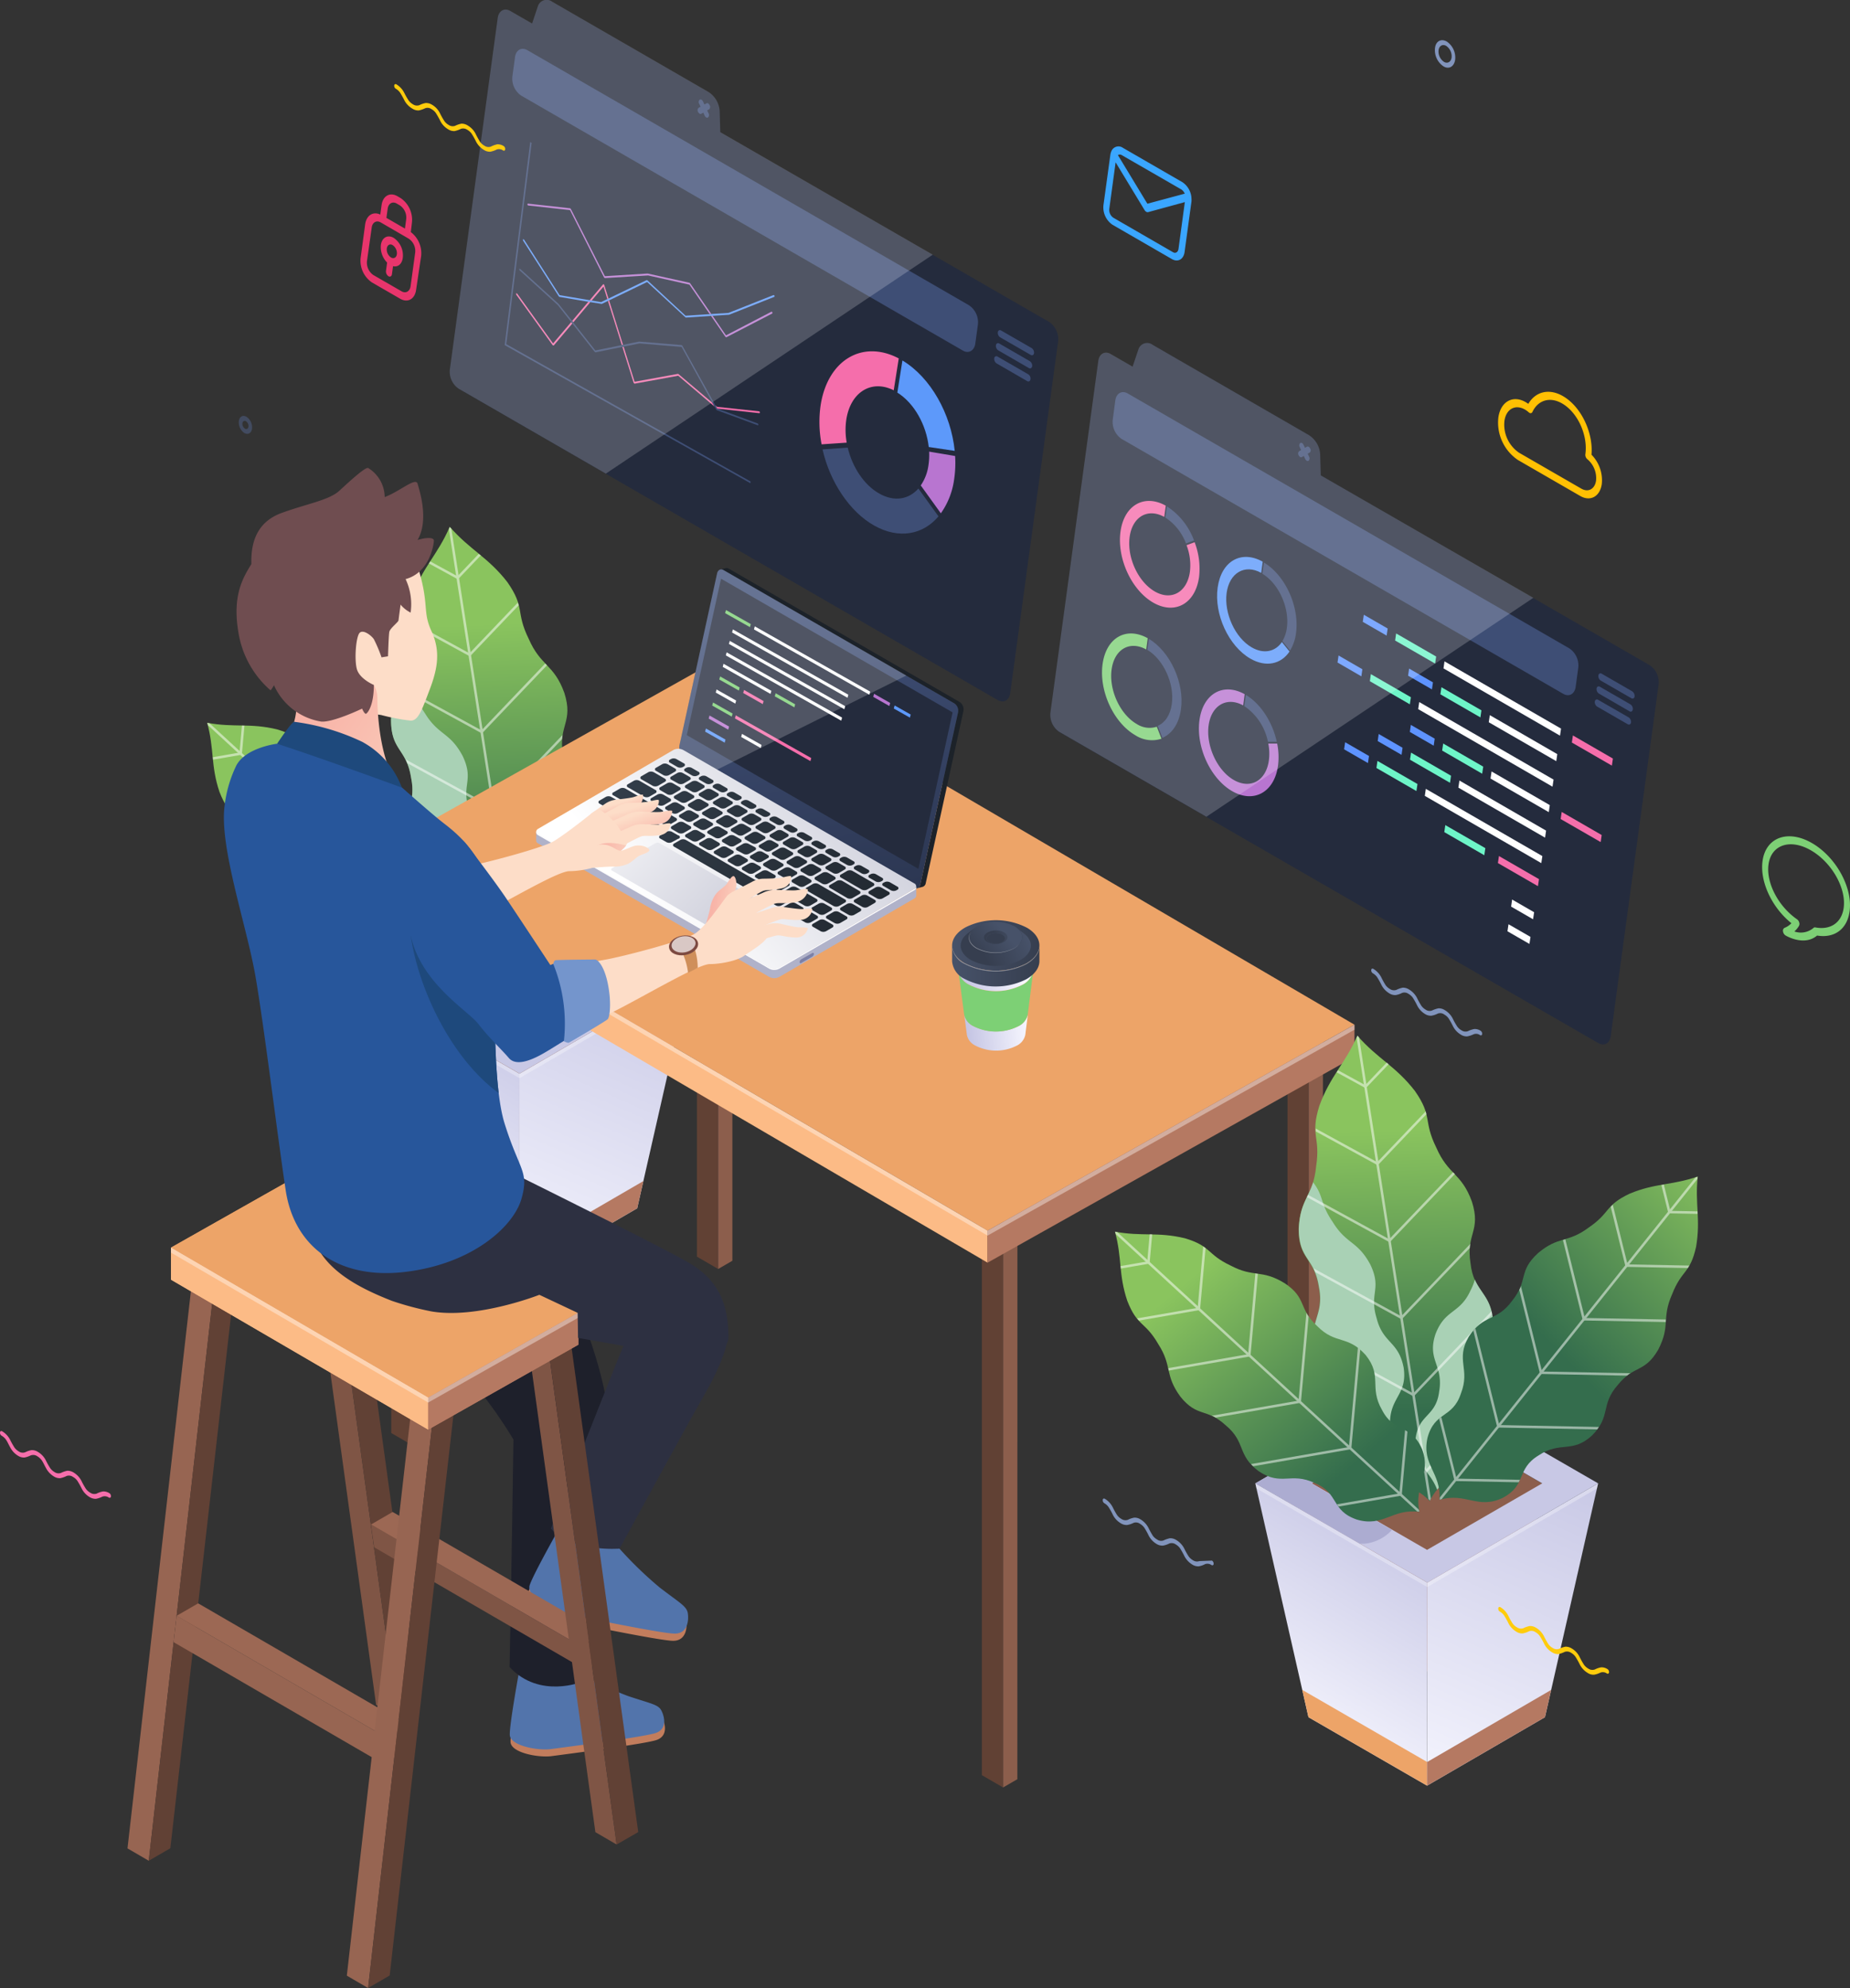 <svg xmlns="http://www.w3.org/2000/svg" xmlns:xlink="http://www.w3.org/1999/xlink" viewBox="0 0 368.27 395.82"><rect x="0" y="0" width="368.27" height="395.82" fill="#333333" stroke="none"/><defs><style>.cls-1,.cls-25{fill:none;}.cls-2{isolation:isolate;}.cls-3{fill:#242b3d;}.cls-4{fill:#3e4e75;}.cls-5{fill:#5d99fa;}.cls-6{fill:#b875d0;}.cls-7{fill:#f56eab;}.cls-12,.cls-154,.cls-18,.cls-8{fill:#fff;}.cls-8{opacity:0.2;}.cls-154,.cls-24,.cls-33,.cls-8{mix-blend-mode:overlay;}.cls-9{fill:#7dd075;}.cls-10{fill:#6ef5c8;}.cls-11{fill:#5e93ff;}.cls-13{fill:#8c5e4c;}.cls-14{fill:url(#linear-gradient);}.cls-15{fill:url(#linear-gradient-2);}.cls-16{fill:#eda468;}.cls-17{fill:#b57962;}.cls-18{opacity:0.3;}.cls-19{fill:#c8c8e5;}.cls-20{fill:#acacd1;}.cls-21{fill:url(#linear-gradient-3);}.cls-22{fill:#a9d1b5;mix-blend-mode:multiply;}.cls-23{clip-path:url(#clip-path);}.cls-24{opacity:0.5;}.cls-25{stroke:#fff;stroke-linejoin:round;stroke-width:0.5px;}.cls-26{fill:url(#linear-gradient-4);}.cls-27{clip-path:url(#clip-path-2);}.cls-28{fill:url(#linear-gradient-5);}.cls-29{clip-path:url(#clip-path-3);}.cls-30{fill:#614134;}.cls-31{fill:#9c6854;}.cls-32{fill:#fcbb86;}.cls-33{fill:#fffbf7;}.cls-154,.cls-33{opacity:0.4;}.cls-34{fill:#1c2229;}.cls-35{fill:url(#linear-gradient-6);}.cls-36{fill:#b0b2c9;}.cls-37{fill:#7c80a6;}.cls-38{fill:url(#linear-gradient-7);}.cls-39{fill:url(#linear-gradient-8);}.cls-40{fill:url(#linear-gradient-9);}.cls-41{fill:url(#linear-gradient-10);}.cls-42{fill:url(#linear-gradient-11);}.cls-43{fill:url(#linear-gradient-12);}.cls-44{fill:url(#linear-gradient-13);}.cls-45{fill:url(#linear-gradient-14);}.cls-46{fill:url(#linear-gradient-15);}.cls-47{fill:url(#linear-gradient-16);}.cls-48{fill:url(#linear-gradient-17);}.cls-49{fill:url(#linear-gradient-18);}.cls-50{fill:url(#linear-gradient-19);}.cls-51{fill:url(#linear-gradient-20);}.cls-52{fill:url(#linear-gradient-21);}.cls-53{fill:url(#linear-gradient-22);}.cls-54{fill:url(#linear-gradient-23);}.cls-55{fill:url(#linear-gradient-24);}.cls-56{fill:url(#linear-gradient-25);}.cls-57{fill:url(#linear-gradient-26);}.cls-58{fill:url(#linear-gradient-27);}.cls-59{fill:url(#linear-gradient-28);}.cls-60{fill:url(#linear-gradient-29);}.cls-61{fill:url(#linear-gradient-30);}.cls-62{fill:url(#linear-gradient-31);}.cls-63{fill:url(#linear-gradient-32);}.cls-64{fill:url(#linear-gradient-33);}.cls-65{fill:url(#linear-gradient-34);}.cls-66{fill:url(#linear-gradient-35);}.cls-67{fill:url(#linear-gradient-36);}.cls-68{fill:url(#linear-gradient-37);}.cls-69{fill:url(#linear-gradient-38);}.cls-70{fill:url(#linear-gradient-39);}.cls-71{fill:url(#linear-gradient-40);}.cls-72{fill:url(#linear-gradient-41);}.cls-73{fill:url(#linear-gradient-42);}.cls-74{fill:url(#linear-gradient-43);}.cls-75{fill:url(#linear-gradient-44);}.cls-76{fill:url(#linear-gradient-45);}.cls-77{fill:url(#linear-gradient-46);}.cls-78{fill:url(#linear-gradient-47);}.cls-79{fill:url(#linear-gradient-48);}.cls-80{fill:url(#linear-gradient-49);}.cls-81{fill:url(#linear-gradient-50);}.cls-82{fill:url(#linear-gradient-51);}.cls-83{fill:url(#linear-gradient-52);}.cls-84{fill:url(#linear-gradient-53);}.cls-85{fill:url(#linear-gradient-54);}.cls-86{fill:url(#linear-gradient-55);}.cls-87{fill:url(#linear-gradient-56);}.cls-88{fill:url(#linear-gradient-57);}.cls-89{fill:url(#linear-gradient-58);}.cls-90{fill:url(#linear-gradient-59);}.cls-91{fill:url(#linear-gradient-60);}.cls-92{fill:url(#linear-gradient-61);}.cls-93{fill:url(#linear-gradient-62);}.cls-94{fill:url(#linear-gradient-63);}.cls-95{fill:url(#linear-gradient-64);}.cls-96{fill:url(#linear-gradient-65);}.cls-97{fill:url(#linear-gradient-66);}.cls-98{fill:url(#linear-gradient-67);}.cls-99{fill:url(#linear-gradient-68);}.cls-100{fill:url(#linear-gradient-69);}.cls-101{fill:url(#linear-gradient-70);}.cls-102{fill:url(#linear-gradient-71);}.cls-103{fill:url(#linear-gradient-72);}.cls-104{fill:url(#linear-gradient-73);}.cls-105{fill:url(#linear-gradient-74);}.cls-106{fill:url(#linear-gradient-75);}.cls-107{fill:url(#linear-gradient-76);}.cls-108{fill:url(#linear-gradient-77);}.cls-109{fill:url(#linear-gradient-78);}.cls-110{fill:url(#linear-gradient-79);}.cls-111{fill:url(#linear-gradient-80);}.cls-112{fill:url(#linear-gradient-81);}.cls-113{fill:url(#linear-gradient-82);}.cls-114{fill:url(#linear-gradient-83);}.cls-115{fill:url(#linear-gradient-84);}.cls-116{fill:url(#linear-gradient-85);}.cls-117{fill:url(#linear-gradient-86);}.cls-118{fill:url(#linear-gradient-87);}.cls-119{fill:url(#linear-gradient-88);}.cls-120{fill:url(#linear-gradient-89);}.cls-121{fill:url(#linear-gradient-90);}.cls-122{fill:url(#linear-gradient-91);}.cls-123{fill:url(#linear-gradient-92);}.cls-124{fill:url(#linear-gradient-93);}.cls-125{fill:#c27d5d;}.cls-126{fill:#5274ab;}.cls-127{fill:#1e202b;}.cls-128{fill:#2d3041;}.cls-129{fill:#7f5545;}.cls-130{fill:#976552;}.cls-131{fill:#614135;}.cls-132,.cls-133,.cls-134,.cls-135,.cls-136,.cls-137,.cls-138,.cls-141,.cls-142,.cls-143,.cls-144{fill-rule:evenodd;}.cls-132{fill:url(#linear-gradient-94);}.cls-133{fill:url(#linear-gradient-95);}.cls-134{fill:url(#linear-gradient-96);}.cls-135{fill:#fdddc8;}.cls-136{fill:url(#linear-gradient-97);}.cls-137{fill:url(#linear-gradient-98);}.cls-138{fill:url(#linear-gradient-99);}.cls-139{fill:#27569b;}.cls-140{fill:#1e497c;}.cls-141{fill:url(#linear-gradient-100);}.cls-142{fill:#cf8f5b;}.cls-143{fill:#7d4a41;}.cls-144{fill:#d9c8c5;}.cls-145{fill:#7495cc;}.cls-146{fill:#6f4d50;}.cls-147{fill:url(#linear-gradient-101);}.cls-148{fill:url(#linear-gradient-102);}.cls-149{fill:url(#linear-gradient-103);}.cls-150{fill:url(#linear-gradient-104);}.cls-151{fill:#363e4f;}.cls-152{fill:url(#linear-gradient-105);}.cls-153{fill:url(#linear-gradient-106);}.cls-155{fill:url(#linear-gradient-107);}.cls-156{fill:url(#linear-gradient-108);}.cls-157{fill:url(#linear-gradient-109);}.cls-158{fill:url(#linear-gradient-110);}.cls-159{clip-path:url(#clip-path-4);}.cls-160{fill:url(#linear-gradient-111);}.cls-161{clip-path:url(#clip-path-5);}.cls-162{fill:url(#linear-gradient-112);}.cls-163{clip-path:url(#clip-path-6);}.cls-164{fill:#424b60;}.cls-165{fill:#8194bc;}.cls-166{fill:#ffcc0c;}.cls-167{fill:#ffc003;}.cls-168{fill:#e8356c;}.cls-169{fill:#3aa6ff;}</style><linearGradient id="linear-gradient" x1="73.73" y1="245.46" x2="104.23" y2="193.62" gradientUnits="userSpaceOnUse"><stop offset="0" stop-color="#f7f7ff"/><stop offset="1" stop-color="#bebee0"/></linearGradient><linearGradient id="linear-gradient-2" x1="101.58" y1="258.13" x2="137.41" y2="176.29" xlink:href="#linear-gradient"/><linearGradient id="linear-gradient-3" x1="364.7" y1="703.69" x2="378.43" y2="649.29" gradientTransform="matrix(-0.98, -0.21, -0.21, 0.98, 604.75, -432.66)" gradientUnits="userSpaceOnUse"><stop offset="0" stop-color="#346d4d"/><stop offset="1" stop-color="#8ac45e"/></linearGradient><clipPath id="clip-path"><path class="cls-1" d="M103.94,197.49c2.76-5.61,7.45-4.78,9.34-10.82,1.6-6.1-2.76-6.57-1.58-12.51.89-6,4.86-5.86,4.84-12-.31-6.17-3.85-6-4.49-12-.92-5.91,2.15-6.32.29-12.22-2.13-5.82-4.7-5.26-7.1-10.77-2.66-5.42-.63-6.11-4.25-11.29-3.89-5-7.36-6.35-11.46-11-2.49,5.7-5.4,8-7.57,14-1.87,6,.27,6.07-.62,12-.61,6-3.23,6.22-3.49,12.41,0,6.19,3.07,5.65,4,11.55,1.19,5.86-2.23,6.79-.65,12.76,1.86,5.91,5.61,4.6,8.28,10,2.92,5.31-1.09,7.08,2.29,12.4C95.4,195.2,99.61,193,103.94,197.49Z"/></clipPath><linearGradient id="linear-gradient-4" x1="-815.59" y1="103.41" x2="-803.53" y2="55.61" gradientTransform="matrix(-0.9, 0.44, 0.44, 0.9, -691.14, 455.77)" xlink:href="#linear-gradient-3"/><clipPath id="clip-path-2"><path class="cls-1" d="M101.85,199.7c-1.17-5.37,2.51-7.36.5-12.55-2.24-5.06-5.49-3-7.93-7.73-2.66-4.59.13-6.69-3.27-10.93-3.59-4.08-5.94-2-9.63-5.76-3.86-3.56-2-5.52-6.49-8.56-4.65-2.83-6.11-1-10.78-3.52-4.8-2.26-3.77-3.85-9.1-5.43-5.42-1.34-8.53-.34-13.91-1.31,1.41,5.28.67,8.46,2.45,13.76,2,5.17,3.52,4,6.17,8.62,2.86,4.45,1.19,6.05,4.4,10.45,3.4,4.24,5.2,2.2,9.06,5.75,4,3.37,2.18,5.89,6.54,9.12,4.51,3,6.37.09,11.17,2.35,4.91,2,3.12,5.47,8.36,7.27C94.73,202.8,96.41,199,101.85,199.7Z"/></clipPath><linearGradient id="linear-gradient-5" x1="1068.17" y1="3920.34" x2="1080.23" y2="3872.54" gradientTransform="matrix(-0.5, -0.86, -0.86, 0.5, 4041.06, -868.1)" xlink:href="#linear-gradient-3"/><clipPath id="clip-path-3"><path class="cls-1" d="M105.86,197.31c5.27-1.54,7.51,2,12.55-.38,4.9-2.59,2.61-5.69,7.16-8.46,4.39-3,6.68-.34,10.67-4,3.82-3.86,1.61-6.06,5.07-10,3.28-4.1,5.37-2.36,8.08-7.07,2.5-4.84.61-6.17,2.76-11,1.92-4.94,3.58-4,4.78-9.46.95-5.5-.26-8.54.32-14-5.17,1.78-8.39,1.27-13.55,3.42-5,2.37-3.77,3.78-8.16,6.75-4.24,3.16-5.95,1.61-10.12,5.12-4,3.69-1.83,5.35-5.1,9.45-3.08,4.25-5.72,2.58-8.64,7.16-2.72,4.71.36,6.36-1.56,11.3-1.7,5.05-5.23,3.51-6.67,8.85C102.26,190.42,106.2,191.83,105.86,197.31Z"/></clipPath><linearGradient id="linear-gradient-6" x1="157.75" y1="122.68" x2="175.42" y2="198.85" gradientUnits="userSpaceOnUse"><stop offset="0" stop-color="#405078"/><stop offset="1" stop-color="#252e45"/></linearGradient><linearGradient id="linear-gradient-7" x1="188.98" y1="182.67" x2="228.29" y2="151.29" gradientTransform="translate(-59.02)" gradientUnits="userSpaceOnUse"><stop offset="0" stop-color="#fff"/><stop offset="1" stop-color="#cecfdb"/></linearGradient><linearGradient id="linear-gradient-8" x1="180.98" y1="152.01" x2="235" y2="181.2" gradientTransform="translate(-59.02)" gradientUnits="userSpaceOnUse"><stop offset="0" stop-color="#333e4a"/><stop offset="1" stop-color="#222931"/></linearGradient><linearGradient id="linear-gradient-9" x1="183.52" y1="147.32" x2="237.54" y2="176.51" xlink:href="#linear-gradient-8"/><linearGradient id="linear-gradient-10" x1="183.47" y1="147.4" x2="237.5" y2="176.6" xlink:href="#linear-gradient-8"/><linearGradient id="linear-gradient-11" x1="183.42" y1="147.47" x2="237.45" y2="176.68" xlink:href="#linear-gradient-8"/><linearGradient id="linear-gradient-12" x1="182.4" y1="149.37" x2="236.43" y2="178.57" xlink:href="#linear-gradient-8"/><linearGradient id="linear-gradient-13" x1="182.36" y1="149.45" x2="236.39" y2="178.65" xlink:href="#linear-gradient-8"/><linearGradient id="linear-gradient-14" x1="183.38" y1="147.56" x2="237.41" y2="176.76" xlink:href="#linear-gradient-8"/><linearGradient id="linear-gradient-15" x1="181.07" y1="151.85" x2="235.09" y2="181.04" xlink:href="#linear-gradient-8"/><linearGradient id="linear-gradient-16" x1="179.77" y1="154.24" x2="233.8" y2="183.44" xlink:href="#linear-gradient-8"/><linearGradient id="linear-gradient-17" x1="182.32" y1="149.53" x2="236.34" y2="178.73" xlink:href="#linear-gradient-8"/><linearGradient id="linear-gradient-18" x1="183.34" y1="147.64" x2="237.36" y2="176.84" xlink:href="#linear-gradient-8"/><linearGradient id="linear-gradient-19" x1="181.02" y1="151.93" x2="235.05" y2="181.12" xlink:href="#linear-gradient-8"/><linearGradient id="linear-gradient-20" x1="179.73" y1="154.32" x2="233.75" y2="183.52" xlink:href="#linear-gradient-8"/><linearGradient id="linear-gradient-21" x1="183.3" y1="147.73" x2="237.32" y2="176.92" xlink:href="#linear-gradient-8"/><linearGradient id="linear-gradient-22" x1="178.45" y1="156.68" x2="232.48" y2="185.88" xlink:href="#linear-gradient-8"/><linearGradient id="linear-gradient-23" x1="179.68" y1="154.4" x2="233.71" y2="183.6" xlink:href="#linear-gradient-8"/><linearGradient id="linear-gradient-24" x1="182.25" y1="149.65" x2="236.28" y2="178.85" xlink:href="#linear-gradient-8"/><linearGradient id="linear-gradient-25" x1="178.41" y1="156.77" x2="232.43" y2="185.96" xlink:href="#linear-gradient-8"/><linearGradient id="linear-gradient-26" x1="183.25" y1="147.81" x2="237.27" y2="177" xlink:href="#linear-gradient-8"/><linearGradient id="linear-gradient-27" x1="180.92" y1="152.12" x2="234.95" y2="181.32" xlink:href="#linear-gradient-8"/><linearGradient id="linear-gradient-28" x1="182.17" y1="149.77" x2="236.21" y2="178.97" xlink:href="#linear-gradient-8"/><linearGradient id="linear-gradient-29" x1="178.35" y1="156.89" x2="232.37" y2="186.08" xlink:href="#linear-gradient-8"/><linearGradient id="linear-gradient-30" x1="179.61" y1="154.54" x2="233.63" y2="183.74" xlink:href="#linear-gradient-8"/><linearGradient id="linear-gradient-31" x1="180.85" y1="152.23" x2="234.88" y2="181.43" xlink:href="#linear-gradient-8"/><linearGradient id="linear-gradient-32" x1="177.01" y1="159.35" x2="231.04" y2="188.54" xlink:href="#linear-gradient-8"/><linearGradient id="linear-gradient-33" x1="178.28" y1="157.01" x2="232.3" y2="186.2" xlink:href="#linear-gradient-8"/><linearGradient id="linear-gradient-34" x1="179.54" y1="154.69" x2="233.56" y2="183.88" xlink:href="#linear-gradient-8"/><linearGradient id="linear-gradient-35" x1="178.23" y1="157.09" x2="232.26" y2="186.29" xlink:href="#linear-gradient-8"/><linearGradient id="linear-gradient-36" x1="176.93" y1="159.52" x2="230.95" y2="188.71" xlink:href="#linear-gradient-8"/><linearGradient id="linear-gradient-37" x1="176.97" y1="159.43" x2="230.99" y2="188.63" xlink:href="#linear-gradient-8"/><linearGradient id="linear-gradient-38" x1="177.06" y1="159.27" x2="231.08" y2="188.46" xlink:href="#linear-gradient-8"/><linearGradient id="linear-gradient-39" x1="177.11" y1="159.2" x2="231.12" y2="188.39" xlink:href="#linear-gradient-8"/><linearGradient id="linear-gradient-40" x1="179.94" y1="153.93" x2="233.97" y2="183.12" xlink:href="#linear-gradient-8"/><linearGradient id="linear-gradient-41" x1="178.8" y1="156.04" x2="232.82" y2="185.24" xlink:href="#linear-gradient-8"/><linearGradient id="linear-gradient-42" x1="180.18" y1="153.5" x2="234.2" y2="182.69" xlink:href="#linear-gradient-8"/><linearGradient id="linear-gradient-43" x1="181.51" y1="151.03" x2="235.53" y2="180.22" xlink:href="#linear-gradient-8"/><linearGradient id="linear-gradient-44" x1="177.58" y1="158.31" x2="231.6" y2="187.5" xlink:href="#linear-gradient-8"/><linearGradient id="linear-gradient-45" x1="183.86" y1="146.68" x2="237.89" y2="175.88" xlink:href="#linear-gradient-8"/><linearGradient id="linear-gradient-46" x1="182.8" y1="148.65" x2="236.82" y2="177.84" xlink:href="#linear-gradient-8"/><linearGradient id="linear-gradient-47" x1="181.45" y1="151.13" x2="235.49" y2="180.33" xlink:href="#linear-gradient-8"/><linearGradient id="linear-gradient-48" x1="183.82" y1="146.76" x2="237.84" y2="175.96" xlink:href="#linear-gradient-8"/><linearGradient id="linear-gradient-49" x1="183.77" y1="146.84" x2="237.8" y2="176.03" xlink:href="#linear-gradient-8"/><linearGradient id="linear-gradient-50" x1="183.73" y1="146.92" x2="237.75" y2="176.11" xlink:href="#linear-gradient-8"/><linearGradient id="linear-gradient-51" x1="183.68" y1="147" x2="237.71" y2="176.2" xlink:href="#linear-gradient-8"/><linearGradient id="linear-gradient-52" x1="182.62" y1="148.97" x2="236.65" y2="178.17" xlink:href="#linear-gradient-8"/><linearGradient id="linear-gradient-53" x1="182.66" y1="148.89" x2="236.69" y2="178.09" xlink:href="#linear-gradient-8"/><linearGradient id="linear-gradient-54" x1="182.71" y1="148.81" x2="236.73" y2="178" xlink:href="#linear-gradient-8"/><linearGradient id="linear-gradient-55" x1="182.75" y1="148.73" x2="236.78" y2="177.93" xlink:href="#linear-gradient-8"/><linearGradient id="linear-gradient-56" x1="181.41" y1="151.21" x2="235.44" y2="180.4" xlink:href="#linear-gradient-8"/><linearGradient id="linear-gradient-57" x1="180.12" y1="153.6" x2="234.14" y2="182.8" xlink:href="#linear-gradient-8"/><linearGradient id="linear-gradient-58" x1="178.87" y1="155.92" x2="232.89" y2="185.11" xlink:href="#linear-gradient-8"/><linearGradient id="linear-gradient-59" x1="180.07" y1="153.68" x2="234.1" y2="182.89" xlink:href="#linear-gradient-8"/><linearGradient id="linear-gradient-60" x1="181.11" y1="151.77" x2="235.13" y2="180.96" xlink:href="#linear-gradient-8"/><linearGradient id="linear-gradient-61" x1="183.65" y1="147.08" x2="237.66" y2="176.28" xlink:href="#linear-gradient-8"/><linearGradient id="linear-gradient-62" x1="183.6" y1="147.16" x2="237.62" y2="176.36" xlink:href="#linear-gradient-8"/><linearGradient id="linear-gradient-63" x1="182.53" y1="149.13" x2="236.56" y2="178.33" xlink:href="#linear-gradient-8"/><linearGradient id="linear-gradient-64" x1="181.19" y1="151.61" x2="235.22" y2="180.81" xlink:href="#linear-gradient-8"/><linearGradient id="linear-gradient-65" x1="183.56" y1="147.24" x2="237.58" y2="176.43" xlink:href="#linear-gradient-8"/><linearGradient id="linear-gradient-66" x1="182.49" y1="149.21" x2="236.52" y2="178.41" xlink:href="#linear-gradient-8"/><linearGradient id="linear-gradient-67" x1="181.15" y1="151.69" x2="235.18" y2="180.88" xlink:href="#linear-gradient-8"/><linearGradient id="linear-gradient-68" x1="181.37" y1="151.29" x2="235.4" y2="180.48" xlink:href="#linear-gradient-8"/><linearGradient id="linear-gradient-69" x1="181.33" y1="151.37" x2="235.35" y2="180.56" xlink:href="#linear-gradient-8"/><linearGradient id="linear-gradient-70" x1="180.03" y1="153.77" x2="234.06" y2="182.96" xlink:href="#linear-gradient-8"/><linearGradient id="linear-gradient-71" x1="182.57" y1="149.05" x2="236.61" y2="178.25" xlink:href="#linear-gradient-8"/><linearGradient id="linear-gradient-72" x1="178.76" y1="156.13" x2="232.78" y2="185.32" xlink:href="#linear-gradient-8"/><linearGradient id="linear-gradient-73" x1="181.28" y1="151.45" x2="235.31" y2="180.65" xlink:href="#linear-gradient-8"/><linearGradient id="linear-gradient-74" x1="179.99" y1="153.85" x2="234.01" y2="183.04" xlink:href="#linear-gradient-8"/><linearGradient id="linear-gradient-75" x1="178.71" y1="156.21" x2="232.74" y2="185.4" xlink:href="#linear-gradient-8"/><linearGradient id="linear-gradient-76" x1="177.44" y1="158.56" x2="231.46" y2="187.76" xlink:href="#linear-gradient-8"/><linearGradient id="linear-gradient-77" x1="181.23" y1="151.53" x2="235.27" y2="180.73" xlink:href="#linear-gradient-8"/><linearGradient id="linear-gradient-78" x1="178.67" y1="156.29" x2="232.69" y2="185.48" xlink:href="#linear-gradient-8"/><linearGradient id="linear-gradient-79" x1="177.39" y1="158.64" x2="231.42" y2="187.84" xlink:href="#linear-gradient-8"/><linearGradient id="linear-gradient-80" x1="179.9" y1="154.01" x2="233.93" y2="183.21" xlink:href="#linear-gradient-8"/><linearGradient id="linear-gradient-81" x1="178.62" y1="156.37" x2="232.65" y2="185.56" xlink:href="#linear-gradient-8"/><linearGradient id="linear-gradient-82" x1="179.86" y1="154.09" x2="233.88" y2="183.28" xlink:href="#linear-gradient-8"/><linearGradient id="linear-gradient-83" x1="178.58" y1="156.45" x2="232.6" y2="185.64" xlink:href="#linear-gradient-8"/><linearGradient id="linear-gradient-84" x1="179.81" y1="154.17" x2="233.84" y2="183.36" xlink:href="#linear-gradient-8"/><linearGradient id="linear-gradient-85" x1="178.53" y1="156.53" x2="232.56" y2="185.73" xlink:href="#linear-gradient-8"/><linearGradient id="linear-gradient-86" x1="178.5" y1="156.61" x2="232.52" y2="185.8" xlink:href="#linear-gradient-8"/><linearGradient id="linear-gradient-87" x1="177.25" y1="158.92" x2="231.27" y2="188.11" xlink:href="#linear-gradient-8"/><linearGradient id="linear-gradient-88" x1="177.52" y1="158.4" x2="231.55" y2="187.6" xlink:href="#linear-gradient-8"/><linearGradient id="linear-gradient-89" x1="177.48" y1="158.48" x2="231.51" y2="187.68" xlink:href="#linear-gradient-8"/><linearGradient id="linear-gradient-90" x1="183.91" y1="146.59" x2="237.93" y2="175.79" xlink:href="#linear-gradient-8"/><linearGradient id="linear-gradient-91" x1="182.84" y1="148.56" x2="236.88" y2="177.77" xlink:href="#linear-gradient-8"/><linearGradient id="linear-gradient-92" x1="182.45" y1="149.29" x2="236.47" y2="178.48" xlink:href="#linear-gradient-8"/><linearGradient id="linear-gradient-93" x1="174.8" y1="155.74" x2="204.23" y2="185.47" xlink:href="#linear-gradient-7"/><linearGradient id="linear-gradient-94" x1="4366.42" y1="159.98" x2="4365.66" y2="162.42" gradientTransform="matrix(-1, 0, 0, 1, 4489.15, 0)" gradientUnits="userSpaceOnUse"><stop offset="0" stop-color="#fdddc8"/><stop offset="1" stop-color="#f8b4a8"/></linearGradient><linearGradient id="linear-gradient-95" x1="4363.9" y1="161.01" x2="4362.71" y2="165.34" xlink:href="#linear-gradient-94"/><linearGradient id="linear-gradient-96" x1="4362.04" y1="161.96" x2="4360.14" y2="167.23" xlink:href="#linear-gradient-94"/><linearGradient id="linear-gradient-97" x1="4407.33" y1="177.94" x2="4421.09" y2="176" gradientTransform="matrix(-1, 0, 0, 1, 4489.15, 0)" gradientUnits="userSpaceOnUse"><stop offset="0" stop-color="#fbd1be"/><stop offset="1" stop-color="#f8b4a8"/></linearGradient><linearGradient id="linear-gradient-98" x1="4363.79" y1="170.34" x2="4369.41" y2="169.54" xlink:href="#linear-gradient-97"/><linearGradient id="linear-gradient-99" x1="4403.91" y1="160.49" x2="4428.08" y2="145.05" xlink:href="#linear-gradient-97"/><linearGradient id="linear-gradient-100" x1="4342.33" y1="180.75" x2="4347.23" y2="180.06" xlink:href="#linear-gradient-97"/><linearGradient id="linear-gradient-101" x1="204.75" y1="204.76" x2="190.9" y2="205.96" xlink:href="#linear-gradient"/><linearGradient id="linear-gradient-102" x1="203.79" y1="193.74" x2="189.95" y2="194.94" xlink:href="#linear-gradient"/><linearGradient id="linear-gradient-103" x1="189.53" y1="188.25" x2="206.91" y2="188.25" gradientUnits="userSpaceOnUse"><stop offset="0" stop-color="#475269"/><stop offset="1" stop-color="#363e4f"/></linearGradient><linearGradient id="linear-gradient-104" x1="199.7" y1="185.31" x2="193.92" y2="190.32" xlink:href="#linear-gradient-103"/><linearGradient id="linear-gradient-105" x1="202.35" y1="185.17" x2="198.02" y2="186.66" xlink:href="#linear-gradient-103"/><linearGradient id="linear-gradient-106" x1="204.08" y1="185.49" x2="195.55" y2="189.31" xlink:href="#linear-gradient-103"/><linearGradient id="linear-gradient-107" x1="189.53" y1="192.32" x2="206.91" y2="192.32" xlink:href="#linear-gradient-103"/><linearGradient id="linear-gradient-108" x1="254.43" y1="346.78" x2="284.93" y2="294.94" xlink:href="#linear-gradient"/><linearGradient id="linear-gradient-109" x1="282.28" y1="359.45" x2="318.12" y2="277.61" xlink:href="#linear-gradient"/><linearGradient id="linear-gradient-110" x1="166.52" y1="764.01" x2="180.24" y2="709.61" xlink:href="#linear-gradient-3"/><clipPath id="clip-path-4"><path class="cls-1" d="M284.65,298.81c2.76-5.61,7.44-4.78,9.34-10.82,1.6-6.1-2.76-6.56-1.59-12.51.89-6,4.87-5.86,4.85-12.05-.31-6.17-3.85-6-4.49-12-.92-5.91,2.15-6.32.29-12.22-2.13-5.82-4.7-5.26-7.1-10.78-2.67-5.41-.64-6.1-4.26-11.28-3.88-5-7.35-6.35-11.45-11-2.49,5.7-5.4,8-7.57,14-1.88,6,.27,6.07-.63,12-.61,6-3.22,6.23-3.49,12.42,0,6.19,3.08,5.65,4,11.55,1.19,5.86-2.24,6.79-.65,12.76,1.86,5.9,5.61,4.59,8.27,10,2.93,5.31-1.08,7.08,2.29,12.4C276.1,296.52,280.31,294.3,284.65,298.81Z"/></clipPath><linearGradient id="linear-gradient-111" x1="-933.06" y1="274.06" x2="-920.99" y2="226.26" gradientTransform="matrix(-0.9, 0.44, 0.44, 0.9, -691.14, 455.77)" xlink:href="#linear-gradient-3"/><clipPath id="clip-path-5"><path class="cls-1" d="M282.56,301c-1.17-5.37,2.5-7.36.5-12.55-2.24-5.07-5.49-3-7.94-7.73-2.65-4.59.14-6.69-3.26-10.94-3.6-4.07-5.94-2-9.64-5.76-3.86-3.55-2-5.51-6.49-8.55-4.64-2.84-6.1-1-10.77-3.52-4.8-2.27-3.78-3.85-9.1-5.43-5.43-1.34-8.54-.34-13.91-1.31,1.41,5.28.67,8.46,2.45,13.76,2,5.17,3.51,4,6.17,8.62,2.85,4.45,1.19,6.05,4.39,10.45,3.41,4.24,5.21,2.2,9.07,5.75,4,3.37,2.18,5.88,6.54,9.12,4.51,3,6.37.09,11.16,2.35,4.92,2.05,3.13,5.46,8.36,7.27C275.43,304.12,277.11,300.29,282.56,301Z"/></clipPath><linearGradient id="linear-gradient-112" x1="889.68" y1="3815.14" x2="901.75" y2="3767.34" gradientTransform="matrix(-0.5, -0.86, -0.86, 0.5, 4041.06, -868.1)" xlink:href="#linear-gradient-3"/><clipPath id="clip-path-6"><path class="cls-1" d="M286.56,298.63c5.28-1.54,7.52,2,12.56-.38,4.89-2.59,2.61-5.69,7.15-8.46,4.39-3,6.69-.34,10.68-4,3.81-3.87,1.6-6.06,5.07-10,3.27-4.1,5.36-2.36,8.08-7.07,2.5-4.84.61-6.17,2.75-11,1.92-4.94,3.58-4,4.78-9.46.95-5.5-.26-8.54.33-14-5.17,1.78-8.39,1.27-13.55,3.41-5,2.38-3.77,3.79-8.17,6.76-4.24,3.16-5.95,1.61-10.11,5.12-4,3.69-1.83,5.35-5.11,9.45-3.08,4.25-5.71,2.58-8.64,7.16-2.71,4.71.36,6.36-1.56,11.3-1.69,5.05-5.23,3.5-6.66,8.85C283,291.74,286.9,293.15,286.56,298.63Z"/></clipPath></defs><title>Asset 4</title><g class="cls-2"><g id="Layer_2" data-name="Layer 2"><g id="OBJECTS"><path class="cls-3" d="M208.86,64.11A4.14,4.14,0,0,1,210.63,68l-9.53,70c-.2,1.44-1.31,2.06-2.49,1.38L91.32,77.42a4.09,4.09,0,0,1-1.77-3.84l9.53-70c.2-1.44,1.31-2.07,2.48-1.39l4.36,2.51,1.17-3.49a1.83,1.83,0,0,1,2.83-.85l31.13,18a4.89,4.89,0,0,1,2.21,3.75l.12,4.24Z"/><path class="cls-4" d="M168.75,89.12c.92,3.87,3.23,7.43,6.28,9.15s5.89,1.14,7.79-1l4,5.54c-3.08,3.66-7.89,4.59-12.8,1.83s-8.85-8.76-10.28-15.16Z"/><path class="cls-5" d="M179.64,71.77c5.64,3.38,9.68,10.68,10.41,18L184.88,89c-.49-4.41-2.9-8.75-6.25-10.83Z"/><path class="cls-6" d="M190.13,90.79a22.08,22.08,0,0,1-.21,4.75,15.11,15.11,0,0,1-2.63,6.66l-4-5.55a9.35,9.35,0,0,0,1.53-4,13.77,13.77,0,0,0,.14-2.73Z"/><path class="cls-7" d="M178.91,71.36l-1,6.35c-4.38-2.2-8.56.3-9.43,5.77a14.25,14.25,0,0,0,.07,4.65l-5,.34a23.36,23.36,0,0,1-.18-7.86C164.8,71.64,171.71,67.58,178.91,71.36Z"/><polygon class="cls-5" points="154 58.74 154.2 58.88 154.15 59.1 145.15 62.66 141.85 62.88 141.54 62.9 136.5 63.23 128.82 56.15 121.25 59.81 121.02 59.92 119.79 60.51 117.52 60.15 117.12 60.08 111.36 59.11 111.25 59.02 104.11 47.88 104.11 47.62 104.3 47.68 111.39 58.76 117.39 59.77 117.79 59.84 119.66 60.15 120.9 59.55 121.13 59.44 128.73 55.77 128.86 55.8 136.47 62.86 141.29 62.55 141.6 62.52 145.02 62.3 154 58.74"/><polygon class="cls-7" points="135.05 74.47 141.86 80.24 142.25 80.96 135.01 74.81 126.31 76.39 126.14 76.24 123.89 69.07 124.14 69.02 126.33 76.01 134.95 74.44 135.05 74.47"/><polygon class="cls-6" points="137.38 56.4 141.6 62.52 141.29 62.55 137.24 56.67 129.01 54.84 120.4 55.37 120.25 55.25 113.47 41.83 105.12 40.91 104.96 40.71 105.07 40.54 113.49 41.47 113.62 41.58 120.41 54.99 128.93 54.46 137.27 56.31 137.38 56.4"/><polygon class="cls-7" points="113.89 63.91 117.12 60.08 117.52 60.15 114.11 64.19 113.89 63.91"/><polygon class="cls-7" points="120.28 56.73 121.13 59.44 120.9 59.55 120.13 57.07 117.79 59.83 117.39 59.77 120.06 56.61 120.18 56.58 120.28 56.73"/><polygon class="cls-7" points="121.25 59.81 124.02 68.66 123.78 68.71 121.02 59.92 121.25 59.81"/><polygon class="cls-7" points="110.1 68.38 113.71 64.12 113.93 64.41 110.23 68.79 110.03 68.75 102.76 58.66 102.74 58.4 102.93 58.43 110.1 68.38"/><polygon class="cls-6" points="153.59 62.05 153.77 62.17 153.74 62.41 144.59 67.15 144.43 67.09 141.54 62.9 141.85 62.88 144.52 66.77 153.59 62.05"/><polygon class="cls-4" points="135.7 68.71 135.82 68.81 142.42 80.72 142.75 81.33 142.86 81.37 150.86 84.33 151 84.56 150.86 84.68 142.69 81.67 142.59 81.57 142.25 80.96 141.86 80.24 135.68 69.07 127.31 68.38 124.14 69.02 123.89 69.07 118.55 70.15 118.41 70.08 113.93 64.41 113.71 64.12 111.06 60.77 103.41 53.8 103.34 53.54 103.52 53.52 111.18 60.49 113.89 63.91 114.11 64.19 118.51 69.78 123.78 68.71 124.02 68.66 127.21 68.01 135.7 68.71"/><polygon class="cls-7" points="151.14 81.9 151.29 82.09 151.19 82.27 142.86 81.37 142.75 81.33 142.42 80.72 142.74 81 151.14 81.9"/><polygon class="cls-4" points="105.83 28.45 100.78 68.52 149.42 95.87 149.38 96.21 100.46 68.71 105.55 28.29 105.83 28.45"/><path class="cls-4" d="M139.27,22.64a.34.34,0,0,0,.35,0l.38-.21.27.59a.86.86,0,0,0,.31.36.36.36,0,0,0,.36,0,.64.64,0,0,0,.11-.81l-.28-.6.39-.2a.65.65,0,0,0,.11-.81.83.83,0,0,0-.31-.37.39.39,0,0,0-.36,0l-.38.22-.27-.6a.86.86,0,0,0-.31-.36.37.37,0,0,0-.35,0,.64.64,0,0,0-.11.81l.28.59-.39.22a.64.64,0,0,0-.11.81A.86.86,0,0,0,139.27,22.64Z"/><path class="cls-4" d="M192.86,60.76,105,10c-1.18-.68-2.29-.06-2.48,1.38L102,15.2a4.09,4.09,0,0,0,1.77,3.85l87.9,50.75c1.17.68,2.29,0,2.48-1.39l.52-3.81A4.09,4.09,0,0,0,192.86,60.76Z"/><path class="cls-4" d="M205.37,69.31l-6.09-3.51c-.3-.18-.6,0-.65.36a1.08,1.08,0,0,0,.46,1l6.1,3.51c.31.18.6,0,.65-.36A1.08,1.08,0,0,0,205.37,69.31Z"/><path class="cls-4" d="M204.67,74.51,198.58,71a.42.42,0,0,0-.66.36,1.09,1.09,0,0,0,.47,1l6.09,3.52c.31.18.6,0,.65-.37A1,1,0,0,0,204.67,74.51Z"/><path class="cls-4" d="M205,71.91l-6.09-3.52c-.31-.18-.61,0-.66.37a1.07,1.07,0,0,0,.47,1l6.09,3.52c.31.18.61,0,.66-.37A1.09,1.09,0,0,0,205,71.91Z"/><path class="cls-8" d="M143.38,26.31l-.12-4.24a4.89,4.89,0,0,0-2.21-3.75L109.92.34a1.83,1.83,0,0,0-2.83.85l-1.17,3.49-4.36-2.51c-1.17-.68-2.28,0-2.48,1.39l-9.53,70a4.09,4.09,0,0,0,1.77,3.84l29.28,16.9,65.08-43.59Z"/><path class="cls-3" d="M328.4,132.45a4.1,4.1,0,0,1,1.77,3.85l-9.53,70c-.19,1.44-1.3,2.06-2.48,1.38L210.87,145.76a4.09,4.09,0,0,1-1.77-3.84l9.53-70c.19-1.45,1.3-2.07,2.48-1.39L225.46,73l1.18-3.5a1.82,1.82,0,0,1,2.82-.84l31.14,18a4.88,4.88,0,0,1,2.2,3.75l.12,4.24Z"/><path class="cls-4" d="M232.29,100.82a13.71,13.71,0,0,1,5.4,6.79l-1.6.6a10.63,10.63,0,0,0-4.1-5.16Z"/><path class="cls-7" d="M232.06,100.68l-.3,2.24c-3.27-1.81-6.34-.06-6.89,4s1.68,8.92,5,10.84,6.44.15,7-3.92a11.12,11.12,0,0,0-.67-5.29l1.61-.59a14.69,14.69,0,0,1,.88,6.93c-.73,5.31-4.81,7.58-9.13,5.09s-7.23-8.81-6.51-14.11S227.79,98.3,232.06,100.68Z"/><path class="cls-9" d="M228.47,127.07l-.3,2.24c-3.28-1.81-6.34-.06-6.89,4s1.68,8.93,5,10.84a4.69,4.69,0,0,0,4,.54l.93,2.39a6.08,6.08,0,0,1-5.22-.7c-4.31-2.49-7.23-8.81-6.51-14.12S224.19,124.69,228.47,127.07Z"/><path class="cls-4" d="M228.7,127.2c4.26,2.55,7.11,8.8,6.39,14-.39,2.91-1.8,4.9-3.7,5.71l-.93-2.39c1.45-.62,2.51-2.15,2.81-4.37.55-4-1.63-8.8-4.87-10.76Z"/><path class="cls-4" d="M248,138.35c3,1.8,5.33,5.49,6.16,9.34H252.4a11.25,11.25,0,0,0-4.7-7.1Z"/><path class="cls-6" d="M247.77,138.22l-.3,2.23c-3.27-1.8-6.34,0-6.88,4s1.67,8.92,5,10.84,6.45.16,7-3.91a10.18,10.18,0,0,0-.12-3.34h1.77a13.56,13.56,0,0,1,.17,4.39c-.72,5.3-4.81,7.58-9.13,5.09s-7.23-8.81-6.51-14.12S243.5,135.84,247.77,138.22Z"/><path class="cls-5" d="M251.36,111.83l-.3,2.23c-3.27-1.81-6.34,0-6.88,4s1.67,8.93,5,10.84c2.39,1.38,4.68.86,6-1.06l1.52,1.88c-1.69,2.52-4.69,3.21-7.81,1.41-4.31-2.5-7.23-8.81-6.5-14.12S247.09,109.45,251.36,111.83Z"/><path class="cls-4" d="M251.6,112c4.25,2.54,7.11,8.8,6.39,14.05a8.57,8.57,0,0,1-1.19,3.48l-1.52-1.89a6.75,6.75,0,0,0,.89-2.64c.55-4-1.63-8.81-4.87-10.76Z"/><polygon class="cls-7" points="313.11 146.43 312.9 147.84 320.87 152.44 321.07 151.03 313.11 146.43"/><polygon class="cls-7" points="310.88 161.66 310.67 163.07 318.64 167.66 318.84 166.26 310.88 161.66"/><polygon class="cls-7" points="298.39 170.44 298.18 171.84 306.15 176.44 306.36 175.04 298.39 170.44"/><polygon class="cls-10" points="277.92 126.12 277.72 127.53 285.68 132.12 285.89 130.72 277.92 126.12"/><polygon class="cls-11" points="271.49 122.4 271.28 123.81 276.03 126.55 276.24 125.14 271.49 122.4"/><polygon class="cls-12" points="282.52 139.78 282.31 141.19 309.05 156.63 309.26 155.22 282.52 139.78"/><polygon class="cls-10" points="286.94 136.83 286.73 138.24 294.7 142.84 294.9 141.43 286.94 136.83"/><polygon class="cls-12" points="296.57 142.39 296.36 143.8 309.8 151.55 310 150.15 296.57 142.39"/><polygon class="cls-12" points="287.55 131.68 287.35 133.08 310.54 146.47 310.75 145.07 287.55 131.68"/><polygon class="cls-10" points="272.89 134.22 272.69 135.63 280.65 140.23 280.86 138.82 272.89 134.22"/><polygon class="cls-11" points="280.51 133.12 280.3 134.53 285.05 137.26 285.25 135.86 280.51 133.12"/><polygon class="cls-11" points="266.46 130.51 266.25 131.91 271 134.66 271.2 133.25 266.46 130.51"/><polygon class="cls-10" points="274.2 151.5 274 152.91 281.96 157.5 282.17 156.1 274.2 151.5"/><polygon class="cls-10" points="280.89 149.85 280.68 151.26 288.65 155.86 288.85 154.45 280.89 149.85"/><polygon class="cls-10" points="287.29 148.04 287.08 149.44 295.05 154.05 295.26 152.64 287.29 148.04"/><polygon class="cls-11" points="280.85 144.33 280.65 145.73 285.4 148.47 285.6 147.07 280.85 144.33"/><polygon class="cls-12" points="296.92 153.6 296.71 155.01 308.31 161.7 308.51 160.3 296.92 153.6"/><polygon class="cls-11" points="274.45 146.14 274.25 147.55 279 150.29 279.2 148.88 274.45 146.14"/><polygon class="cls-12" points="290.52 155.41 290.31 156.82 307.57 166.78 307.77 165.38 290.52 155.41"/><polygon class="cls-12" points="283.83 157.06 283.63 158.46 306.82 171.85 307.03 170.45 283.83 157.06"/><polygon class="cls-10" points="287.71 164.28 287.51 165.68 295.47 170.28 295.68 168.87 287.71 164.28"/><polygon class="cls-11" points="267.77 147.78 267.56 149.19 272.31 151.93 272.52 150.52 267.77 147.78"/><polygon class="cls-12" points="301.01 179.1 300.81 180.51 305.18 183.03 305.39 181.63 301.01 179.1"/><polygon class="cls-12" points="300.29 184.02 300.08 185.42 304.46 187.94 304.67 186.54 300.29 184.02"/><path class="cls-4" d="M258.81,91a.34.34,0,0,0,.35,0l.39-.21.27.59a.86.86,0,0,0,.31.36.36.36,0,0,0,.36,0,.66.66,0,0,0,.11-.81l-.28-.6.39-.21a.63.63,0,0,0,.11-.8.83.83,0,0,0-.31-.37.36.36,0,0,0-.36,0l-.38.21-.28-.59a.78.78,0,0,0-.3-.36.34.34,0,0,0-.35,0,.64.64,0,0,0-.11.81l.27.59-.38.22a.64.64,0,0,0-.11.81A.84.84,0,0,0,258.81,91Z"/><path class="cls-4" d="M312.41,129.1l-87.9-50.75c-1.18-.68-2.29-.06-2.49,1.38l-.51,3.81a4.11,4.11,0,0,0,1.76,3.85l87.91,50.75c1.17.68,2.28.05,2.48-1.39l.52-3.81A4.1,4.1,0,0,0,312.41,129.1Z"/><path class="cls-4" d="M324.92,137.65l-6.09-3.52c-.31-.17-.6,0-.65.37a1.09,1.09,0,0,0,.46,1l6.09,3.51a.42.42,0,0,0,.66-.36A1.1,1.1,0,0,0,324.92,137.65Z"/><path class="cls-4" d="M324.22,142.84l-6.1-3.51c-.3-.18-.6,0-.65.36a1.09,1.09,0,0,0,.47,1l6.09,3.51c.31.18.6,0,.65-.36A1.09,1.09,0,0,0,324.22,142.84Z"/><path class="cls-4" d="M324.57,140.25l-6.09-3.52c-.31-.18-.61,0-.66.37a1.08,1.08,0,0,0,.47,1l6.09,3.52c.31.18.6,0,.66-.37A1.08,1.08,0,0,0,324.57,140.25Z"/><path class="cls-8" d="M262.92,94.65l-.12-4.24a4.88,4.88,0,0,0-2.2-3.75l-31.14-18a1.82,1.82,0,0,0-2.82.84L225.46,73l-4.35-2.51c-1.18-.68-2.29-.06-2.48,1.39l-9.53,70a4.09,4.09,0,0,0,1.77,3.84l29.28,16.9,65.08-43.59Z"/><polygon class="cls-13" points="103.23 180.73 80.36 194.02 87.47 240.58 103.25 231.41 119.13 240.58 126.24 194.02 103.23 180.73"/><polygon class="cls-14" points="103.41 213.78 103.38 254.21 79.76 240.58 69.19 194.02 103.41 213.78"/><polygon class="cls-15" points="137.42 194.02 126.84 240.58 103.38 254.21 103.41 213.78 137.42 194.02"/><polygon class="cls-16" points="78.53 235.14 79.76 240.58 103.38 254.21 103.39 254.2 103.39 249.5 78.53 235.14"/><polygon class="cls-17" points="128.08 235.15 103.39 249.5 103.39 254.2 126.84 240.58 128.08 235.15"/><polygon class="cls-18" points="103.41 214.66 137.19 195.03 137.42 194.02 103.41 213.78 69.19 194.02 69.42 195.03 103.41 214.66"/><path class="cls-19" d="M103.19,174.26,137.42,194l-34,19.76L69.19,194Zm.19,33L126.24,194l-23-13.29L80.36,194l23,13.28"/><path class="cls-20" d="M90,206a8,8,0,0,0,6.41-2.75l-16-9.25,13.71-8c-2.26-.53-4.18.26-7-2.09l-.23-.19L69.19,194Z"/><path class="cls-21" d="M81.34,130.89c.89-6-1.25-6,.62-12,2.17-6,5.08-8.29,7.57-14,4.1,4.68,7.57,6,11.46,11,3.62,5.18,1.59,5.87,4.25,11.29,2.4,5.51,5,5,7.1,10.77,1.86,5.9-1.21,6.31-.29,12.22.64,5.94,4.18,5.78,4.49,12,0,6.19-4,6.08-4.84,12-1.18,5.94,3.18,6.41,1.58,12.51-1.89,6-6.58,5.21-9.34,10.82C99.61,193,95.4,195.2,91.76,190c-3.38-5.32.63-7.09-2.29-12.4-2.67-5.41-6.42-4.1-8.28-10-1.58-6,1.84-6.9.65-12.76-.92-5.9-4-5.36-4-11.55C78.11,137.11,80.73,136.87,81.34,130.89Z"/><path class="cls-22" d="M116.54,162.11c-.24-4.74-2.38-5.75-3.65-8.66a12.17,12.17,0,0,1-.84,2.12c-2.17,4.78-5.08,3.68-7,8.75-1.71,5.16,1.64,6.16.75,11.39-.65,5.29-4.42,4.48-4.75,10-.06,4.79,3,5.9,4.34,9.58,2.74-3.31,6.32-3.53,7.92-8.63,1.6-6.1-2.76-6.57-1.58-12.51C112.59,168.19,116.56,168.3,116.54,162.11Z"/><path class="cls-22" d="M80.7,134.09C82.92,137,82,138.15,84.58,142c2.77,4.51,4.94,3.7,7.51,8.5,2.34,4.91-.28,5.64,1.24,10.67,1.29,5.09,4.36,4.51,5.39,9.85.77,5.38-2.7,5.78-2.74,11.07-.29,5.32,3.56,5.19,2.92,10.69a9,9,0,0,1-.39,1.55c-2.38-.77-4.66-1.3-6.75-4.28-3.38-5.32.63-7.09-2.29-12.4-2.67-5.41-6.42-4.1-8.28-10-1.58-6,1.84-6.9.65-12.76-.92-5.9-4-5.36-4-11.55C78.06,138.46,79.7,137.25,80.7,134.09Z"/><g class="cls-23"><g class="cls-24"><line class="cls-25" x1="89.06" y1="101.81" x2="104.48" y2="200.95"/><polyline class="cls-25" points="76.97 177.49 103.05 191.75 123.56 170.24"/><polyline class="cls-25" points="74.58 162.15 100.66 176.41 121.18 154.9"/><polyline class="cls-25" points="72.19 146.81 98.28 161.07 118.79 139.56"/><polyline class="cls-25" points="69.81 131.47 95.89 145.72 116.41 124.22"/><polyline class="cls-25" points="67.42 116.13 93.5 130.38 114.02 108.88"/><polyline class="cls-25" points="65.03 100.79 91.11 115.04 111.63 93.53"/></g></g><path class="cls-26" d="M49.86,166.29c-2.65-4.59-4.15-3.45-6.17-8.62-1.78-5.3-1-8.48-2.45-13.76,5.38,1,8.49,0,13.91,1.31,5.33,1.58,4.3,3.17,9.1,5.43,4.67,2.48,6.13.69,10.78,3.52,4.51,3,2.63,5,6.49,8.56,3.69,3.73,6,1.68,9.63,5.76,3.4,4.24.61,6.34,3.27,10.93,2.44,4.73,5.69,2.67,7.93,7.73,2,5.19-1.67,7.18-.5,12.55-5.44-.72-7.12,3.1-12.46,1.53C84.15,199.43,85.94,196,81,194c-4.8-2.26-6.66.7-11.17-2.35-4.36-3.23-2.51-5.75-6.54-9.12-3.86-3.55-5.66-1.51-9.06-5.75C51.05,172.34,52.72,170.74,49.86,166.29Z"/><g class="cls-27"><g class="cls-24"><line class="cls-25" x1="39.25" y1="142.08" x2="104.12" y2="201.78"/><polyline class="cls-25" points="72.36 200.72 98.09 196.24 100.42 170.23"/><polyline class="cls-25" points="62.33 191.48 88.06 187 90.39 160.99"/><polyline class="cls-25" points="52.29 182.24 78.02 177.76 80.35 151.75"/><polyline class="cls-25" points="42.25 173 67.98 168.53 70.31 142.51"/><polyline class="cls-25" points="32.22 163.76 57.95 159.29 60.28 133.27"/><polyline class="cls-25" points="22.18 154.52 47.91 150.05 50.24 124.04"/></g></g><path class="cls-28" d="M135.54,143.1c4.39-3,3.14-4.38,8.16-6.75,5.16-2.15,8.38-1.64,13.55-3.42-.58,5.43.63,8.47-.32,14-1.2,5.42-2.86,4.52-4.78,9.46-2.15,4.83-.26,6.16-2.76,11-2.71,4.71-4.8,3-8.08,7.07-3.46,3.95-1.25,6.15-5.07,10-4,3.69-6.28,1.06-10.67,4-4.55,2.77-2.26,5.87-7.16,8.46-5,2.36-7.28-1.16-12.55.38.34-5.48-3.6-6.89-2.41-12.33,1.44-5.34,5-3.8,6.67-8.85,1.92-4.94-1.16-6.59,1.56-11.3,2.92-4.58,5.56-2.91,8.64-7.16,3.27-4.1,1.11-5.76,5.1-9.45C129.59,144.71,131.3,146.26,135.54,143.1Z"/><g class="cls-29"><g class="cls-24"><line class="cls-25" x1="158.94" y1="130.82" x2="103.94" y2="199.72"/><polyline class="cls-25" points="102.77 167.97 109.04 193.32 135.16 193.82"/><polyline class="cls-25" points="111.28 157.31 117.55 182.66 143.67 183.16"/><polyline class="cls-25" points="119.8 146.64 126.07 172 152.18 172.5"/><polyline class="cls-25" points="128.31 135.98 134.58 161.34 160.69 161.84"/><polyline class="cls-25" points="136.82 125.32 143.09 150.68 169.2 151.18"/><polyline class="cls-25" points="145.33 114.66 151.6 140.01 177.71 140.51"/></g></g><g class="cls-2"><polygon class="cls-30" points="260.52 320.77 256.29 318.31 256.3 208.25 260.52 210.71 260.52 320.77"/><polygon class="cls-30" points="199.68 355.89 195.45 353.44 195.45 240.11 199.68 242.57 199.68 355.89"/><polygon class="cls-31" points="199.68 242.57 195.45 240.11 259.12 203.35 263.35 205.81 199.68 242.57"/><polygon class="cls-13" points="263.35 205.81 263.35 319.13 260.52 320.77 260.52 210.71 202.53 244.19 202.52 354.25 199.68 355.89 199.68 242.57 263.35 205.81"/></g><g class="cls-2"><polygon class="cls-30" points="142.96 252.66 138.73 250.2 138.74 140.14 142.96 142.59 142.96 252.66"/><polygon class="cls-30" points="82.12 287.78 77.89 285.32 77.89 172 82.12 174.46 82.12 287.78"/><polygon class="cls-31" points="82.12 174.46 77.89 172 141.56 135.24 145.79 137.7 82.12 174.46"/><polygon class="cls-13" points="145.79 137.7 145.79 251.02 142.96 252.66 142.96 142.59 84.97 176.08 84.96 286.14 82.12 287.78 82.12 174.46 145.79 137.7"/></g><polygon class="cls-32" points="71.18 171.62 71.18 178.01 196.59 251.4 196.59 245.02 71.18 171.62"/><polygon class="cls-16" points="71.18 171.62 196.59 245.02 269.63 204.02 144.22 130.63 71.18 171.62"/><polygon class="cls-17" points="196.59 245.02 196.59 251.4 269.63 210.41 269.63 204.02 196.59 245.02"/><polygon class="cls-33" points="269.63 204.02 269.63 205.02 196.59 246.01 71.18 172.62 71.18 171.62 196.59 245.02 269.63 204.02"/><path class="cls-34" d="M191.07,139.79l-46-26.57a.8.8,0,0,0-.61-.1l-1.09.27a.8.8,0,0,1,.61.1l46,26.57a1.77,1.77,0,0,1,.71,1.8l-7.49,34.22a1,1,0,0,1-.65.78l1.1-.28a.93.93,0,0,0,.64-.77l7.49-34.22A1.78,1.78,0,0,0,191.07,139.79Z"/><path class="cls-35" d="M190,140.06l-46-26.57c-.54-.31-1.1,0-1.25.67l-7.49,34.22a1.75,1.75,0,0,0,.71,1.8l46,26.58c.54.31,1.1,0,1.25-.68l7.49-34.22A1.77,1.77,0,0,0,190,140.06Z"/><polygon class="cls-3" points="143.53 115.22 136.72 146.37 182.82 172.99 189.63 141.84 143.53 115.22"/><polygon class="cls-9" points="149.46 124.26 149.29 124.87 144.35 122.08 144.52 121.46 149.46 124.26"/><polygon class="cls-6" points="177.2 139.96 177.04 140.57 173.83 138.75 174 138.14 177.2 139.96"/><polygon class="cls-5" points="181.29 142.27 181.13 142.88 177.92 141.07 178.09 140.46 181.29 142.27"/><polygon class="cls-12" points="153.55 137.55 153.38 138.16 143.87 132.78 144.03 132.16 153.55 137.55"/><polygon class="cls-9" points="158.29 140.23 158.13 140.84 154.23 138.64 154.4 138.03 158.29 140.23"/><polygon class="cls-9" points="147.24 136.88 147.08 137.49 143.18 135.29 143.35 134.68 147.24 136.88"/><polygon class="cls-5" points="144.42 147.25 144.26 147.87 140.36 145.67 140.53 145.05 144.42 147.25"/><polygon class="cls-6" points="145.13 144.66 144.96 145.28 141.07 143.07 141.24 142.46 145.13 144.66"/><polygon class="cls-9" points="145.83 142.07 145.67 142.68 141.77 140.48 141.94 139.87 145.83 142.07"/><polygon class="cls-12" points="146.54 139.48 146.37 140.09 142.48 137.89 142.64 137.28 146.54 139.48"/><polygon class="cls-12" points="151.6 148.32 151.44 148.94 147.54 146.73 147.71 146.12 151.6 148.32"/><polygon class="cls-7" points="161.49 150.93 161.33 151.54 146.3 143.04 146.46 142.43 161.49 150.93"/><polygon class="cls-7" points="152 139.58 151.84 140.19 147.94 137.98 148.11 137.37 152 139.58"/><polygon class="cls-12" points="167.63 142.88 167.46 143.49 144.49 130.49 144.65 129.88 167.63 142.88"/><polygon class="cls-12" points="168.25 140.6 168.08 141.21 145.11 128.21 145.27 127.6 168.25 140.6"/><polygon class="cls-12" points="168.87 138.32 168.71 138.93 145.73 125.93 145.89 125.32 168.87 138.32"/><polygon class="cls-12" points="173.23 137.71 173.06 138.32 150.09 125.32 150.25 124.71 173.23 137.71"/><path class="cls-8" d="M144,113.49c-.54-.31-1.1,0-1.25.67l-7.49,34.22a1.75,1.75,0,0,0,.71,1.8l6,3.45,38.44-19.13Z"/><g class="cls-2"><path class="cls-36" d="M182,177l-26.91,15.64a2.16,2.16,0,0,1-1.95,0l-46-26.57a.7.7,0,0,1-.41-.57v1.88a.65.65,0,0,0,.4.56l46,26.57a2.13,2.13,0,0,0,2,0L182,178.9a.68.68,0,0,0,.4-.56v-1.88A.67.67,0,0,1,182,177Z"/><path class="cls-37" d="M161.7,189.76,159.5,191a.69.69,0,0,0-.32.55c0,.21.14.29.32.19l2.21-1.28a.71.71,0,0,0,.31-.55C162,189.74,161.88,189.66,161.7,189.76Z"/><path class="cls-12" d="M182,177l-26.91,15.64a2.16,2.16,0,0,1-1.95,0l-46-26.57a.7.7,0,0,1-.41-.57v.26a.7.7,0,0,0,.4.54l46,26.57a2.16,2.16,0,0,0,2,0L182,177.25a.67.67,0,0,0,.4-.56v-.2A.67.67,0,0,1,182,177Z"/><path class="cls-38" d="M182,175.89l-46-26.57a2.16,2.16,0,0,0-1.95,0L107.15,165c-.54.31-.53.82,0,1.13l46,26.57a2.16,2.16,0,0,0,1.95,0L182,177A.6.6,0,0,0,182,175.89Z"/></g><path class="cls-39" d="M162.37,175.19l1.32.76a1.19,1.19,0,0,0,1.07,0l1.37-.79c.29-.17.29-.45,0-.63l-1.31-.76a1.21,1.21,0,0,0-1.08,0l-1.36.8A.33.33,0,0,0,162.37,175.19Z"/><path class="cls-40" d="M158.82,166.55l1.37.8a1.19,1.19,0,0,0,1.07,0l.2-.12a.33.33,0,0,0,0-.62l-1.37-.79a1.21,1.21,0,0,0-1.08,0l-.19.11A.33.33,0,0,0,158.82,166.55Z"/><path class="cls-41" d="M161.74,168.24l1.21.7a1.21,1.21,0,0,0,1.08,0l.19-.12a.33.33,0,0,0,0-.62l-1.21-.7a1.21,1.21,0,0,0-1.08,0l-.19.12A.33.33,0,0,0,161.74,168.24Z"/><path class="cls-42" d="M164.5,169.83l1.27.74a1.19,1.19,0,0,0,1.07,0l.2-.12a.33.33,0,0,0,0-.62l-1.27-.73a1.19,1.19,0,0,0-1.07,0l-.2.11A.33.33,0,0,0,164.5,169.83Z"/><path class="cls-43" d="M162.46,169.23l-1.21-.7a1.21,1.21,0,0,0-1.08,0l-1.21.7a.33.33,0,0,0,0,.62l1.22.71a1.19,1.19,0,0,0,1.07,0l1.21-.71A.33.33,0,0,0,162.46,169.23Z"/><path class="cls-44" d="M165.27,170.85l-1.26-.73a1.19,1.19,0,0,0-1.07,0l-1.22.71a.33.33,0,0,0,0,.62l1.27.73a1.19,1.19,0,0,0,1.07,0l1.22-.7A.33.33,0,0,0,165.27,170.85Z"/><path class="cls-45" d="M167.32,171.46l1.31.76a1.21,1.21,0,0,0,1.08,0l.2-.12a.33.33,0,0,0,0-.62l-1.31-.76a1.21,1.21,0,0,0-1.08,0l-.19.12A.33.33,0,0,0,167.32,171.46Z"/><path class="cls-46" d="M156.8,172l1.21.7a1.19,1.19,0,0,0,1.07,0l1.37-.79a.33.33,0,0,0,0-.62l-1.21-.71a1.19,1.19,0,0,0-1.07,0l-1.37.8A.33.33,0,0,0,156.8,172Z"/><path class="cls-47" d="M152.11,172.44l1.37.79a1.19,1.19,0,0,0,1.07,0l1.21-.7a.33.33,0,0,0,0-.62l-1.38-.79a1.19,1.19,0,0,0-1.07,0l-1.2.7A.33.33,0,0,0,152.11,172.44Z"/><path class="cls-48" d="M166.93,173.84l1.21-.71a.33.33,0,0,0,0-.62l-1.32-.76a1.19,1.19,0,0,0-1.07,0l-1.21.7a.33.33,0,0,0,0,.63l1.32.76A1.19,1.19,0,0,0,166.93,173.84Z"/><path class="cls-49" d="M170.18,173.12l1.38.79a1.19,1.19,0,0,0,1.07,0l.2-.12a.33.33,0,0,0,0-.62l-1.37-.79a1.19,1.19,0,0,0-1.07,0l-.2.11A.34.34,0,0,0,170.18,173.12Z"/><path class="cls-50" d="M163.26,173.5a.33.33,0,0,0,0-.62l-1.27-.73a1.19,1.19,0,0,0-1.07,0l-1.37.79a.33.33,0,0,0,0,.62l1.26.73a1.21,1.21,0,0,0,1.08,0Z"/><path class="cls-51" d="M155,174.13l1.21.7a1.21,1.21,0,0,0,1.08,0l1.2-.7a.33.33,0,0,0,0-.62l-1.21-.7a1.21,1.21,0,0,0-1.08,0l-1.2.7A.33.33,0,0,0,155,174.13Z"/><path class="cls-52" d="M173.11,174.8l1.21.7a1.19,1.19,0,0,0,1.07,0l.2-.11c.29-.18.29-.46,0-.62l-1.22-.71a1.16,1.16,0,0,0-1.07,0l-.2.11A.33.33,0,0,0,173.11,174.8Z"/><path class="cls-53" d="M150.49,174.75l1.38.79a1.19,1.19,0,0,0,1.07,0l1.26-.73a.33.33,0,0,0,0-.62l-1.37-.79a1.19,1.19,0,0,0-1.07,0l-1.26.73A.33.33,0,0,0,150.49,174.75Z"/><path class="cls-54" d="M157.79,175.72l1.27.73a1.16,1.16,0,0,0,1.07,0l1.21-.7a.33.33,0,0,0,0-.62l-1.26-.73a1.19,1.19,0,0,0-1.07,0l-1.21.7A.33.33,0,0,0,157.79,175.72Z"/><path class="cls-55" d="M172.61,177.12l1.22-.71a.33.33,0,0,0,0-.62l-4.13-2.39a1.19,1.19,0,0,0-1.07,0l-1.22.71a.33.33,0,0,0,0,.62l4.13,2.39A1.19,1.19,0,0,0,172.61,177.12Z"/><path class="cls-56" d="M153.41,176.44l1.22.7a1.19,1.19,0,0,0,1.07,0l1.26-.73a.33.33,0,0,0,0-.62l-1.22-.7a1.16,1.16,0,0,0-1.07,0l-1.26.74A.33.33,0,0,0,153.41,176.44Z"/><path class="cls-57" d="M178.64,176.53l-1.5-.87a1.21,1.21,0,0,0-1.08,0l-.2.11a.33.33,0,0,0,0,.63l1.5.87a1.19,1.19,0,0,0,1.07,0l.2-.12A.33.33,0,0,0,178.64,176.53Z"/><path class="cls-58" d="M169.71,178.8l1.36-.79a.33.33,0,0,0,0-.62l-3.4-2a1.19,1.19,0,0,0-1.07,0l-1.36.79a.33.33,0,0,0,0,.62l3.4,2A1.13,1.13,0,0,0,169.71,178.8Z"/><path class="cls-59" d="M176.88,177.55l-1.51-.87a1.25,1.25,0,0,0-1.07,0l-1.21.71a.33.33,0,0,0,0,.62l1.5.87a1.21,1.21,0,0,0,1.08,0l1.21-.7A.33.33,0,0,0,176.88,177.55Z"/><path class="cls-60" d="M156.18,178l4,2.32a1.19,1.19,0,0,0,1.07,0l1.26-.73a.33.33,0,0,0,0-.62l-4-2.32a1.21,1.21,0,0,0-1.08,0l-1.25.73A.33.33,0,0,0,156.18,178Z"/><path class="cls-61" d="M167,180.4l1.2-.7a.33.33,0,0,0,0-.62L162.88,176a1.19,1.19,0,0,0-1.07,0l-1.2.7a.33.33,0,0,0,0,.62l5.28,3.05A1.21,1.21,0,0,0,167,180.4Z"/><path class="cls-62" d="M174.12,179.15l-1.5-.86a1.16,1.16,0,0,0-1.07,0l-1.37.8a.33.33,0,0,0,0,.62l1.5.87a1.19,1.19,0,0,0,1.07,0l1.37-.8C174.42,179.6,174.42,179.33,174.12,179.15Z"/><path class="cls-63" d="M159.73,180.63l-1.38-.8a1.21,1.21,0,0,0-1.08,0l-1.25.73a.33.33,0,0,0,0,.62l1.38.8a1.16,1.16,0,0,0,1.07,0l1.25-.72A.33.33,0,0,0,159.73,180.63Z"/><path class="cls-64" d="M161.75,181.25l1.34.77a1.15,1.15,0,0,0,1.08,0l1.26-.73a.33.33,0,0,0,0-.62l-1.35-.77a1.16,1.16,0,0,0-1.07,0l-1.26.73A.33.33,0,0,0,161.75,181.25Z"/><path class="cls-65" d="M171.22,180.84l-1.5-.87a1.21,1.21,0,0,0-1.08,0l-1.2.7a.33.33,0,0,0,0,.62l1.51.87a1.19,1.19,0,0,0,1.07,0l1.2-.7A.33.33,0,0,0,171.22,180.84Z"/><path class="cls-66" d="M168.48,182.44l-1.51-.87a1.19,1.19,0,0,0-1.07,0l-1.26.73a.33.33,0,0,0,0,.62l1.51.87a1.19,1.19,0,0,0,1.07,0l1.26-.73A.33.33,0,0,0,168.48,182.44Z"/><path class="cls-67" d="M165.68,184.06l-1.5-.87a1.21,1.21,0,0,0-1.08,0l-1.25.73a.33.33,0,0,0,0,.62l1.51.87a1.19,1.19,0,0,0,1.07,0l1.25-.73A.33.33,0,0,0,165.68,184.06Z"/><path class="cls-68" d="M162.62,182.3l-1.34-.78a1.21,1.21,0,0,0-1.08,0l-1.25.73a.33.33,0,0,0,0,.62l1.34.78a1.21,1.21,0,0,0,1.08,0l1.25-.73A.33.33,0,0,0,162.62,182.3Z"/><path class="cls-69" d="M156.8,178.93l-1.09-.62a1.15,1.15,0,0,0-1.08,0l-1.25.72c-.29.17-.29.45,0,.63l1.09.62a1.19,1.19,0,0,0,1.07,0l1.25-.72A.34.34,0,0,0,156.8,178.93Z"/><path class="cls-70" d="M154.16,177.41l-1.22-.7a1.19,1.19,0,0,0-1.07,0l-1.25.73a.33.33,0,0,0,0,.62l1.22.7a1.19,1.19,0,0,0,1.07,0l1.25-.73A.33.33,0,0,0,154.16,177.41Z"/><path class="cls-71" d="M141,166l1.37.79a1.19,1.19,0,0,0,1.07,0l1.21-.7a.33.33,0,0,0,0-.62l-1.37-.8a1.19,1.19,0,0,0-1.07,0l-1.21.71C140.7,165.58,140.7,165.85,141,166Z"/><path class="cls-72" d="M128.08,161.19a.33.33,0,0,0,0,.62l1.37.79a1.13,1.13,0,0,0,1.07,0l1.26-.73a.33.33,0,0,0,0-.62l-1.37-.79a1.19,1.19,0,0,0-1.07,0Z"/><path class="cls-73" d="M125,156.76l3.2,1.85a1.19,1.19,0,0,0,1.07,0l1.21-.7a.33.33,0,0,0,0-.62l-3.21-1.85a1.19,1.19,0,0,0-1.07,0l-1.2.7A.33.33,0,0,0,125,156.76Z"/><path class="cls-74" d="M127.69,155.17l2.23,1.28a1.19,1.19,0,0,0,1.07,0l1.36-.79c.3-.17.29-.45,0-.63l-2.22-1.28a1.21,1.21,0,0,0-1.08,0l-1.36.79A.34.34,0,0,0,127.69,155.17Z"/><path class="cls-75" d="M123.67,159.81l-2-1.15a1.19,1.19,0,0,0-1.07,0l-1.25.73a.33.33,0,0,0,0,.62l2,1.15a1.19,1.19,0,0,0,1.07,0l1.25-.73A.33.33,0,0,0,123.67,159.81Z"/><path class="cls-76" d="M136.41,153.61l1.37.8a1.19,1.19,0,0,0,1.07,0l.2-.12a.33.33,0,0,0,0-.62l-1.37-.79a1.19,1.19,0,0,0-1.07,0l-.2.12C136.11,153.17,136.11,153.44,136.41,153.61Z"/><path class="cls-77" d="M137.29,154.69l-1.38-.79a1.19,1.19,0,0,0-1.07,0l-1.21.71a.33.33,0,0,0,0,.62L135,156a1.21,1.21,0,0,0,1.08,0l1.21-.7C137.59,155.15,137.58,154.87,137.29,154.69Z"/><path class="cls-78" d="M132.83,155.93l-1.37.79a.33.33,0,0,0,0,.62l1.37.8a1.19,1.19,0,0,0,1.07,0l1.37-.8a.33.33,0,0,0,0-.62l-1.37-.79A1.19,1.19,0,0,0,132.83,155.93Z"/><path class="cls-79" d="M139.33,155.3l1.21.7a1.21,1.21,0,0,0,1.08,0l.2-.11a.33.33,0,0,0,0-.62l-1.21-.71a1.19,1.19,0,0,0-1.07,0l-.2.12A.33.33,0,0,0,139.33,155.3Z"/><path class="cls-80" d="M142.09,156.9l1.27.73a1.19,1.19,0,0,0,1.07,0l.2-.12a.33.33,0,0,0,0-.62l-1.27-.73a1.19,1.19,0,0,0-1.07,0l-.2.12A.33.33,0,0,0,142.09,156.9Z"/><path class="cls-81" d="M144.91,158.52l1.25.72a1.19,1.19,0,0,0,1.07,0l.2-.11a.33.33,0,0,0,0-.62l-1.25-.73a1.16,1.16,0,0,0-1.07,0l-.2.11A.33.33,0,0,0,144.91,158.52Z"/><path class="cls-82" d="M147.71,160.14l1.37.79a1.19,1.19,0,0,0,1.07,0l.2-.12a.33.33,0,0,0,0-.62L149,159.4a1.21,1.21,0,0,0-1.08,0l-.2.12A.33.33,0,0,0,147.71,160.14Z"/><path class="cls-83" d="M148.58,161.22l-1.37-.79a1.19,1.19,0,0,0-1.07,0l-1.22.7a.33.33,0,0,0,0,.62l1.37.8a1.19,1.19,0,0,0,1.07,0l1.22-.71A.33.33,0,0,0,148.58,161.22Z"/><path class="cls-84" d="M145.66,159.53l-1.25-.72a1.19,1.19,0,0,0-1.07,0l-1.21.71a.33.33,0,0,0,0,.62l1.25.72a1.19,1.19,0,0,0,1.07,0l1.22-.71A.33.33,0,0,0,145.66,159.53Z"/><path class="cls-85" d="M142.87,157.92l-1.27-.74a1.25,1.25,0,0,0-1.07,0l-1.22.71a.33.33,0,0,0,0,.62l1.26.73a1.19,1.19,0,0,0,1.07,0l1.22-.7A.33.33,0,0,0,142.87,157.92Z"/><path class="cls-86" d="M140.05,156.29l-1.21-.7a1.21,1.21,0,0,0-1.08,0l-1.21.71a.33.33,0,0,0,0,.62l1.21.7a1.21,1.21,0,0,0,1.08,0l1.21-.71A.33.33,0,0,0,140.05,156.29Z"/><path class="cls-87" d="M138,158.32l-1.21-.7a1.19,1.19,0,0,0-1.07,0l-1.37.79a.33.33,0,0,0,0,.62l1.21.7a1.19,1.19,0,0,0,1.07,0l1.37-.79A.33.33,0,0,0,138,158.32Z"/><path class="cls-88" d="M129.7,158.88a.33.33,0,0,0,0,.62l1.37.8a1.21,1.21,0,0,0,1.08,0l1.2-.7a.33.33,0,0,0,0-.63l-1.37-.79a1.21,1.21,0,0,0-1.08,0Z"/><path class="cls-89" d="M122.15,158.39l4.39,2.53a1.19,1.19,0,0,0,1.07,0l1.26-.73a.33.33,0,0,0,0-.62L124.48,157a1.19,1.19,0,0,0-1.07,0l-1.26.74A.33.33,0,0,0,122.15,158.39Z"/><path class="cls-90" d="M132.62,160.57a.33.33,0,0,0,0,.62l1.22.7a1.19,1.19,0,0,0,1.07,0l1.2-.7a.33.33,0,0,0,0-.62l-1.21-.7a1.21,1.21,0,0,0-1.08,0Z"/><path class="cls-91" d="M157.68,169.66l-1.37-.79a1.19,1.19,0,0,0-1.07,0l-1.37.79a.33.33,0,0,0,0,.62l1.38.79a1.13,1.13,0,0,0,1.07,0l1.36-.79A.33.33,0,0,0,157.68,169.66Z"/><path class="cls-92" d="M150.63,161.82l1.21.7a1.18,1.18,0,0,0,1.08,0l.19-.12a.33.33,0,0,0,0-.62l-1.21-.7a1.19,1.19,0,0,0-1.07,0l-.21.11A.33.33,0,0,0,150.63,161.82Z"/><path class="cls-93" d="M153.39,163.42l1.27.73a1.19,1.19,0,0,0,1.07,0l.2-.12a.33.33,0,0,0,0-.62l-1.27-.73a1.19,1.19,0,0,0-1.07,0l-.2.12A.33.33,0,0,0,153.39,163.42Z"/><path class="cls-94" d="M154.16,164.44l-1.26-.73a1.21,1.21,0,0,0-1.08,0l-1.21.7a.33.33,0,0,0,0,.62l1.27.74a1.19,1.19,0,0,0,1.07,0l1.22-.71A.33.33,0,0,0,154.16,164.44Z"/><path class="cls-95" d="M152.15,166.47l-1.27-.73a1.16,1.16,0,0,0-1.07,0l-1.37.8a.33.33,0,0,0,0,.62l1.26.73a1.21,1.21,0,0,0,1.08,0l1.36-.79A.33.33,0,0,0,152.15,166.47Z"/><path class="cls-96" d="M156.21,165.05l1.06.61a1.19,1.19,0,0,0,1.07,0l.2-.12a.33.33,0,0,0,0-.62l-1.06-.61a1.21,1.21,0,0,0-1.08,0l-.2.11C155.91,164.6,155.91,164.87,156.21,165.05Z"/><path class="cls-97" d="M156.77,166l-1.06-.62a1.19,1.19,0,0,0-1.07,0l-1.22.71a.33.33,0,0,0,0,.62l1.06.61a1.19,1.19,0,0,0,1.07,0l1.22-.7A.33.33,0,0,0,156.77,166Z"/><path class="cls-98" d="M154.76,168l-1.07-.61a1.19,1.19,0,0,0-1.07,0l-1.36.79a.33.33,0,0,0,0,.62l1.06.62a1.21,1.21,0,0,0,1.08,0l1.36-.8A.33.33,0,0,0,154.76,168Z"/><path class="cls-99" d="M140.85,159.94l-1.27-.73a1.19,1.19,0,0,0-1.07,0l-1.36.79c-.3.18-.3.45,0,.63l1.27.73a1.19,1.19,0,0,0,1.07,0l1.36-.8A.33.33,0,0,0,140.85,159.94Z"/><path class="cls-100" d="M143.65,161.56l-1.25-.72a1.19,1.19,0,0,0-1.07,0l-1.37.79a.33.33,0,0,0,0,.62l1.24.72a1.21,1.21,0,0,0,1.08,0l1.36-.79A.33.33,0,0,0,143.65,161.56Z"/><path class="cls-101" d="M135.38,162.79l1.27.73a1.21,1.21,0,0,0,1.08,0l1.2-.7a.34.34,0,0,0,0-.63l-1.27-.73a1.19,1.19,0,0,0-1.07,0l-1.21.71A.33.33,0,0,0,135.38,162.79Z"/><path class="cls-102" d="M151.35,162.81l-1.22-.7a1.19,1.19,0,0,0-1.07,0l-1.22.71a.33.33,0,0,0,0,.62l1.21.7a1.21,1.21,0,0,0,1.08,0l1.21-.71A.33.33,0,0,0,151.35,162.81Z"/><path class="cls-103" d="M131,163.5l1.21.7a1.19,1.19,0,0,0,1.07,0l1.26-.73a.33.33,0,0,0,0-.62l-1.22-.7a1.19,1.19,0,0,0-1.07,0l-1.26.73A.33.33,0,0,0,131,163.5Z"/><path class="cls-104" d="M146.57,163.25l-1.37-.8a1.21,1.21,0,0,0-1.08,0l-1.36.8c-.3.17-.29.44,0,.62l1.37.79a1.21,1.21,0,0,0,1.08,0l1.36-.8A.32.32,0,0,0,146.57,163.25Z"/><path class="cls-105" d="M138.2,164.41l1.25.72a1.19,1.19,0,0,0,1.07,0l1.21-.7a.33.33,0,0,0,0-.62l-1.25-.72a1.19,1.19,0,0,0-1.07,0l-1.2.7A.33.33,0,0,0,138.2,164.41Z"/><path class="cls-106" d="M133.77,165.1l1.26.73a1.21,1.21,0,0,0,1.08,0l1.26-.73a.33.33,0,0,0,0-.63l-1.26-.73a1.21,1.21,0,0,0-1.08,0l-1.25.73C133.47,164.64,133.47,164.92,133.77,165.1Z"/><path class="cls-107" d="M132.17,164.72,130.9,164a1.13,1.13,0,0,0-1.07,0l-1.25.72a.33.33,0,0,0,0,.62l1.27.74a1.16,1.16,0,0,0,1.07,0l1.25-.72A.33.33,0,0,0,132.17,164.72Z"/><path class="cls-108" d="M149.33,164.84l-1.21-.7a1.19,1.19,0,0,0-1.07,0l-1.37.79a.33.33,0,0,0,0,.62l1.22.7a1.13,1.13,0,0,0,1.07,0l1.37-.79A.33.33,0,0,0,149.33,164.84Z"/><path class="cls-109" d="M136.59,166.72l1.24.72a1.21,1.21,0,0,0,1.08,0l1.26-.73a.33.33,0,0,0,0-.62l-1.25-.72a1.19,1.19,0,0,0-1.07,0l-1.26.73A.33.33,0,0,0,136.59,166.72Z"/><path class="cls-110" d="M135,166.33l-1.25-.72a1.19,1.19,0,0,0-1.07,0l-1.25.73a.33.33,0,0,0,0,.62l1.25.72a1.19,1.19,0,0,0,1.07,0L135,167A.33.33,0,0,0,135,166.33Z"/><path class="cls-111" d="M143.92,167.71l1.21.7a1.15,1.15,0,0,0,1.08,0l1.2-.7a.33.33,0,0,0,0-.62l-1.22-.7a1.19,1.19,0,0,0-1.07,0l-1.2.7A.33.33,0,0,0,143.92,167.71Z"/><path class="cls-112" d="M139.38,168.34l1.37.79a1.21,1.21,0,0,0,1.08,0l1.26-.73c.29-.17.29-.45,0-.63l-1.37-.79a1.19,1.19,0,0,0-1.07,0l-1.26.73A.33.33,0,0,0,139.38,168.34Z"/><path class="cls-113" d="M146.68,169.31,148,170a1.19,1.19,0,0,0,1.07,0l1.21-.7a.33.33,0,0,0,0-.62L149,168a1.21,1.21,0,0,0-1.08,0l-1.2.7A.33.33,0,0,0,146.68,169.31Z"/><path class="cls-114" d="M142.3,170l1.22.7a1.19,1.19,0,0,0,1.07,0l1.26-.73a.33.33,0,0,0,0-.62l-1.21-.7a1.19,1.19,0,0,0-1.07,0l-1.26.73A.33.33,0,0,0,142.3,170Z"/><path class="cls-115" d="M149.5,170.93l1.06.62a1.19,1.19,0,0,0,1.07,0l1.21-.7a.33.33,0,0,0,0-.62l-1.07-.62a1.19,1.19,0,0,0-1.07,0l-1.21.7A.33.33,0,0,0,149.5,170.93Z"/><path class="cls-116" d="M145.07,171.62l1.26.73a1.21,1.21,0,0,0,1.08,0l1.26-.73a.33.33,0,0,0,0-.62l-1.27-.73a1.19,1.19,0,0,0-1.07,0l-1.26.73A.33.33,0,0,0,145.07,171.62Z"/><path class="cls-117" d="M147.88,173.24l1.06.62a1.21,1.21,0,0,0,1.08,0l1.26-.74c.29-.17.29-.44,0-.62l-1.06-.61a1.19,1.19,0,0,0-1.07,0l-1.26.73A.33.33,0,0,0,147.88,173.24Z"/><path class="cls-118" d="M151.4,175.82l-14.88-8.59a1.15,1.15,0,0,0-1.08,0l-1.25.72c-.29.17-.29.45,0,.63l14.87,8.59a1.24,1.24,0,0,0,1.08,0l1.25-.73A.33.33,0,0,0,151.4,175.82Z"/><path class="cls-119" d="M126.59,161.5l-1.37-.8a1.19,1.19,0,0,0-1.07,0l-1.25.73a.33.33,0,0,0,0,.62l1.37.8a1.19,1.19,0,0,0,1.07,0l1.25-.72C126.89,161.94,126.89,161.67,126.59,161.5Z"/><path class="cls-120" d="M129.35,163.09l-1.21-.7a1.19,1.19,0,0,0-1.07,0l-1.25.73a.33.33,0,0,0,0,.62l1.21.7a1.21,1.21,0,0,0,1.08,0l1.25-.73A.33.33,0,0,0,129.35,163.09Z"/><path class="cls-121" d="M133.38,151.86l1.48.86a1.19,1.19,0,0,0,1.07,0l.2-.12a.33.33,0,0,0,0-.62l-1.49-.85a1.16,1.16,0,0,0-1.07,0l-.2.11A.33.33,0,0,0,133.38,151.86Z"/><path class="cls-122" d="M130.6,153.48l1.48.86a1.19,1.19,0,0,0,1.07,0l1.22-.71a.33.33,0,0,0,0-.62l-1.48-.86a1.19,1.19,0,0,0-1.07,0l-1.22.71A.33.33,0,0,0,130.6,153.48Z"/><path class="cls-123" d="M159.69,167.63l-1.37-.79a1.19,1.19,0,0,0-1.07,0l-1.21.71a.33.33,0,0,0,0,.62l1.37.79a1.19,1.19,0,0,0,1.07,0l1.22-.71A.33.33,0,0,0,159.69,167.63Z"/><path class="cls-124" d="M149.74,178.53l-18.45-10.66a1,1,0,0,0-.81,0l-8.65,5a.25.25,0,0,0,0,.47L140.28,184a.89.89,0,0,0,.81,0l8.65-5A.25.25,0,0,0,149.74,178.53Z"/><path class="cls-125" d="M114.22,333.87a73.38,73.38,0,0,0,10.9,5.2c4.64,1.56,6.08,1.7,6.7,2.94s1.19,3.63-1.13,4.43-18.32,2.87-20.9,3.21-8.1-.65-8.16-2.84,1.89-12.8,1.89-12.8Z"/><path class="cls-126" d="M114.07,332.46a73.54,73.54,0,0,0,10.9,5.21c4.65,1.56,6.08,1.69,6.7,2.93s1.19,3.64-1.12,4.44-18.33,2.87-20.9,3.21-8.11-.65-8.17-2.84,1.89-12.81,1.89-12.81Z"/><path class="cls-127" d="M115.92,334.83s-8.49,3.52-14.48-2.91c0,0,.43-21.11.77-45.31-9.16-15.25-23.9-28.37-32-35.21l32.43-15.66s16,25.61,18.5,46C120.84,295,115.92,334.83,115.92,334.83Z"/><path class="cls-125" d="M122,308.63a77.82,77.82,0,0,0,9,8.88c4.06,3.12,5.44,3.75,5.63,5.18s-.07,4-2.63,4-19.1-3.43-21.77-4-7.79-3.41-7.1-5.6,6.25-12,6.25-12Z"/><path class="cls-126" d="M122.31,307.19a76.93,76.93,0,0,0,9,8.88c4.06,3.12,5.43,3.75,5.62,5.19s-.06,4-2.62,4-19.11-3.42-21.77-4-7.8-3.42-7.11-5.61,6.25-12,6.25-12Z"/><path class="cls-128" d="M145,265.8s-.16,3.82-4.58,11.54-17.08,31-17.08,31-9.5.75-13.67-4c0,0,13.25-33.84,15.34-38.5S143.11,256.88,145,265.8Z"/><g class="cls-2"><polygon class="cls-129" points="65.61 243.9 61.38 241.44 74.87 339.45 79.1 341.91 65.61 243.9"/><polygon class="cls-130" points="43.09 252 38.86 249.54 25.38 368.02 29.61 370.48 43.09 252"/><polygon class="cls-31" points="69.28 236.87 65.05 234.42 38.86 249.54 43.09 252 69.28 236.87"/><polygon class="cls-131" points="43.09 252 29.61 370.48 33.91 367.99 46.8 254.76 65.61 243.9 79.1 341.91 83.39 339.43 69.28 236.87 43.09 252"/></g><g class="cls-2"><polygon class="cls-129" points="115.59 327.75 73.86 303.53 74.49 308.07 116.21 332.29 115.59 327.75"/><polygon class="cls-31" points="119.89 325.26 78.16 301.04 73.86 303.53 115.59 327.75 119.89 325.26"/><polygon class="cls-131" points="115.59 327.75 116.21 332.29 120.51 329.8 119.89 325.26 115.59 327.75"/></g><g class="cls-2"><polygon class="cls-130" points="76.88 345.93 35.16 321.71 34.56 326.96 76.28 351.18 76.88 345.93"/><polygon class="cls-31" points="81.18 343.45 39.45 319.23 35.16 321.71 76.88 345.93 81.18 343.45"/><polygon class="cls-131" points="76.88 345.93 76.28 351.18 80.58 348.69 81.18 343.45 76.88 345.93"/></g><g class="cls-2"><polygon class="cls-129" points="109.26 269.24 105.03 266.78 118.52 364.79 122.75 367.25 109.26 269.24"/><polygon class="cls-130" points="86.75 277.34 82.52 274.88 69.04 393.36 73.27 395.82 86.75 277.34"/><polygon class="cls-31" points="112.94 262.22 108.71 259.76 82.52 274.88 86.75 277.34 112.94 262.22"/><polygon class="cls-131" points="86.75 277.34 73.27 395.82 77.57 393.33 90.45 280.1 109.26 269.24 122.75 367.25 127.05 364.77 112.94 262.22 86.75 277.34"/></g><polygon class="cls-32" points="34.04 248.4 34.04 254.79 85.24 284.64 85.24 278.26 34.04 248.4"/><polygon class="cls-16" points="34.04 248.4 85.24 278.26 115.13 261.35 63.93 231.49 34.04 248.4"/><polygon class="cls-17" points="85.24 278.26 85.24 284.64 115.13 267.74 115.13 261.35 85.24 278.26"/><polygon class="cls-33" points="115.13 261.35 115.13 262.35 85.24 279.25 34.04 249.4 34.04 248.4 85.24 278.26 115.13 261.35"/><polygon class="cls-32" points="34.04 248.4 34.04 254.79 85.24 284.64 85.24 278.26 34.04 248.4"/><polygon class="cls-16" points="34.04 248.4 85.24 278.26 115.13 261.35 63.93 231.49 34.04 248.4"/><polygon class="cls-17" points="85.24 278.26 85.24 284.64 115.13 267.74 115.13 261.35 85.24 278.26"/><polygon class="cls-33" points="115.13 261.35 115.13 262.35 85.24 279.25 34.04 249.4 34.04 248.4 85.24 278.26 115.13 261.35"/><path class="cls-128" d="M102.7,233.88s28.25,14,34.09,17.34S145,259,145,266.3c0,3.92-10,3.83-19.67,1.92-2.37-.47-6-1.11-10.26-1.83l-.08-5-7.62-3.59s-12.39,4.88-21.52,3.3A60.43,60.43,0,0,1,78,259c-7-2.75-14.34-6.59-16-13.84Z"/><path class="cls-132" d="M117.56,162.09s2.18-1.57,2.82-2a4.93,4.93,0,0,1,2.13-.86c.74-.07,2.87-.33,3.48-.49s1.82-.67,2-.49a2.32,2.32,0,0,1-1.77,2.57c-1.83.6-2.79.46-3.51.82s-3.36,2.44-3.36,2.44Z"/><path class="cls-133" d="M119.31,162.49l3.59-1.91a5.21,5.21,0,0,1,2.33-.73,36.4,36.4,0,0,0,3.72-.21c.65-.12,2-.54,2.17-.34s-.1,2.09-2.09,2.56-3,.24-3.77.56-3.78,2.29-3.78,2.29Z"/><path class="cls-134" d="M120.9,163.9l4-1.74a5.61,5.61,0,0,1,2.55-.59c.85.06,3.29.16,4,.09s2.18-.43,2.37-.19a2.66,2.66,0,0,1-2.47,2.57c-2.17.35-3.22,0-4.09.29s-4.24,2.14-4.24,2.14Z"/><path class="cls-135" d="M78.49,169.23l2.33,6s7.31-1.89,11.4-2.58,15.74-3.82,18-5.16,6.86-5,7.29-5.35,1.52-1.15,2-.86a13,13,0,0,1,5.29,6.74c-.66,1.3-3.22,2.76-4.62,3.78s-4.68,1.65-6.83,1.65-10.64,5-17.68,8.71a152.16,152.16,0,0,1-18.22,8c-3,1-4.46.48-5.85-1.24s-5.11-9.19-6.56-13.76Z"/><path class="cls-136" d="M80,173.18a32,32,0,0,1-11,11.21,68.54,68.54,0,0,1-4-9.27l13.36-5.89Z"/><path class="cls-135" d="M122,166.15s2.86-1.23,3.56-1.55a5,5,0,0,1,2.26-.51c.75,0,2.92.14,3.55.08s1.93-.38,2.1-.17a2.35,2.35,0,0,1-2.18,2.28c-1.93.3-2.86,0-3.63.25s-3.75,1.9-3.75,1.9Z"/><path class="cls-137" d="M124.64,168.35c-.87,1.16-3,2.4-4.25,3.31-1.38-1.37-2.46-2.86-1.34-3.39C121,167.38,123.8,168.1,124.64,168.35Z"/><path class="cls-135" d="M117.29,172.85s2.89-.29,4.65-.31A6.51,6.51,0,0,0,125,172c.75-.34,1.84-1.46,2.41-1.69s1.89-.62,1.85-1.07-1.73-1.3-3.34-.7-2,.95-2.72.79-2-1.5-4-1.13S116,171.65,117.29,172.85Z"/><path class="cls-135" d="M68.75,102.42c7.89-.33,12.25,3.31,14.5,10.69s.81,8.56,2.62,12.5,1.32,7.31-.31,11.62-2.31,6.25-3.81,6.25a41.16,41.16,0,0,1-5.88-1.12L60,140.11s-6.5-6-8.44-19.75C49.65,106.78,58.31,102.86,68.75,102.42Z"/><path class="cls-138" d="M75.12,138.93s-.12,10.68,3.63,16.74,5.5,6.44,5.5,6.44-11,5.75-21.16,1.37a16.34,16.34,0,0,1-10.15-14.25s8.12-.56,5.68-14.56l11-1.58s1,2.23,4.8,3.29A5.08,5.08,0,0,1,75.12,138.93Z"/><path class="cls-139" d="M78.75,155.67s6.94,6.19,9.44,8.13,9,6.81,9.87,16.75-.56,33.68,2.38,43.12,4.93,9.5,3.37,15-9.69,12.94-23.06,14.56-22.19-5-23.88-16.25-4.25-32.31-6-42.5-7.25-25.81-6.16-34.06a24.92,24.92,0,0,1,2.37-8.08c2-3.58,8.19-4.33,8.73-4.33.84,0,1.64.83,8.56,2.83S74.62,153.59,78.75,155.67Z"/><path class="cls-140" d="M55.16,148.08s2.87-4.34,3.39-4.37a44.63,44.63,0,0,1,13.57,4A17.15,17.15,0,0,1,80,156.82S65.13,151.34,55.16,148.08Z"/><path class="cls-140" d="M99.27,217.64c-9.38-6.85-16-20.69-17.51-31.39l16.63,4.05C98.47,199,98.34,209.87,99.27,217.64Z"/><path class="cls-141" d="M140.07,185.42s.89-2.77,1.27-4.49a6.4,6.4,0,0,1,1.15-2.9c.49-.68,1.8-1.51,2.15-2s1-1.72,1.43-1.58.91,2,0,3.41-1.35,1.77-1.35,2.5,1.05,2.31.3,4.11S141,186.92,140.07,185.42Z"/><path class="cls-135" d="M105.12,187.77l3.62,5.95s7.31-1.88,11.39-2.58,15.75-3.82,18.06-5.16,6.29-7.47,6.72-7.79,1.52-1.15,2-.86c2.85,1.56,5.54,7.79,5.86,9.19-.66,1.3-3.22,2.76-4.62,3.77s-4.68,1.66-6.83,1.66-10.64,5-17.68,8.71a153.37,153.37,0,0,1-18.22,8c-3,1-4.46.48-5.86-1.23s-5.1-9.19-6.55-13.76Z"/><path class="cls-142" d="M138.34,189.1a12.25,12.25,0,0,1,.55,3.6l-1.92,1a13.32,13.32,0,0,0-1.05-3.82Z"/><path class="cls-143" d="M133.2,188.73c.18,1.06,1.62,1.69,3.21,1.42s2.73-1.36,2.54-2.42-1.62-1.69-3.21-1.42S133,187.67,133.2,188.73Z"/><path class="cls-144" d="M133.7,188.44c.15.87,1.34,1.4,2.64,1.17s2.25-1.12,2.1-2-1.33-1.39-2.64-1.17S133.55,187.57,133.7,188.44Z"/><path class="cls-135" d="M146.19,177.39l3.45-1.78a5,5,0,0,1,2.22-.66c.75,0,2.92-.06,3.55-.17s1.9-.5,2.08-.3a2.34,2.34,0,0,1-2,2.42c-1.9.43-2.85.2-3.6.49s-3.62,2.14-3.62,2.14Z"/><path class="cls-135" d="M147.86,179.51l4-1.75a5.47,5.47,0,0,1,2.55-.58c.85,0,3.29.15,4,.08s2.18-.42,2.36-.19-.29,2.23-2.46,2.58-3.22,0-4.09.28-4.24,2.14-4.24,2.14Z"/><path class="cls-135" d="M149.52,182.11l3.87-1.25a5.18,5.18,0,0,1,2.42-.3c.78.12,3,.44,3.7.44s2.05-.2,2.2,0a2.45,2.45,0,0,1-2.51,2.15c-2,.12-3-.28-3.81-.1s-4.12,1.59-4.12,1.59Z"/><path class="cls-135" d="M149.28,184.84,153,184a5,5,0,0,1,2.3-.1c.72.18,2.81.66,3.44.71s1.94,0,2.07.21a2.33,2.33,0,0,1-2.53,1.83c-1.93-.05-2.79-.5-3.58-.4s-4,1.17-4,1.17Z"/><path class="cls-139" d="M92.64,167.84s5.48,7.08,8.11,11,8.81,13.31,8.81,13.31a6.06,6.06,0,0,1,2.24-.58,33,33,0,0,1,1.85,14.85c-1.46.8-4.44,2.79-6.24,3.73s-4.7,2.17-6.12.5-4-4.08-6.08-6.79-11.84-8.3-13.59-18.3S87,161.67,92.64,167.84Z"/><path class="cls-145" d="M110.14,191.94s.1-.65.42-.75,7.56-.15,7.93-.15,1.72,1,2.5,4.78.38,6.69,0,7.09-7.49,4.58-7.74,4.69-1-.28-1-.28A31.75,31.75,0,0,0,110.14,191.94Z"/><path class="cls-146" d="M80.74,115.3a11.81,11.81,0,0,1,1,6.67,6.15,6.15,0,0,1-2-1.59s-.37,2.75-.41,3.13-1.71,1.58-1.84,2.33-.25,4.83-.25,4.83l-1.29.21a28.16,28.16,0,0,0-1.53-3.62c-.51-.75-2.13-2-2.84-1.25s-1.08,5.25-.54,7.21,3.38,3.16,3.38,3.16c0,4-1.18,5.5-1.51,5.71s-.83-1-.83-1-5.79,2.78-8.13,2.58a12.46,12.46,0,0,1-9.41-7.24s-.55,1-.71,1a19.32,19.32,0,0,1-6.38-11.58c-1.25-7.42,1-10.92,2.59-13.55-.13-4.12,1-8.33,6-10.16s9.46-2.54,11.5-4.42,5.16-4.75,5.75-4.54a6.87,6.87,0,0,1,3.29,5.79c3-1.12,6.16-4,6.54-2.67s2.33,7.25,0,11.21c1.79-.54,3.25-.54,3.25.13S85.58,114,80.74,115.3Z"/><path class="cls-147" d="M192.48,206.08l-.54-4.1a3.27,3.27,0,0,0,1.74,2.26,9.88,9.88,0,0,0,9,.09,3.42,3.42,0,0,0,1.94-2.39c-.18,1.37-.35,2.74-.52,4.11a3.13,3.13,0,0,1-1.78,2.18,9,9,0,0,1-8.21-.08A3,3,0,0,1,192.48,206.08Z"/><path class="cls-9" d="M191.93,202l-1.14-8.63a3.85,3.85,0,0,0,2.06,2.66,11.61,11.61,0,0,0,10.55.11,4,4,0,0,0,2.28-2.81l-1.09,8.63a3.4,3.4,0,0,1-1.93,2.39,9.9,9.9,0,0,1-9-.09A3.29,3.29,0,0,1,191.93,202Z"/><path class="cls-148" d="M190.79,193.36l-.21-1.63a4,4,0,0,0,2.11,2.73,11.93,11.93,0,0,0,10.85.11,4.08,4.08,0,0,0,2.34-2.88c-.06.54-.13,1.08-.2,1.62a4,4,0,0,1-2.28,2.81,11.61,11.61,0,0,1-10.55-.11A3.83,3.83,0,0,1,190.79,193.36Z"/><path class="cls-149" d="M204.49,184.75c3.32,2,3.21,5.19-.25,7.12a13.54,13.54,0,0,1-12.29-.13c-3.32-2-3.21-5.18.26-7.11A13.52,13.52,0,0,1,204.49,184.75Z"/><path class="cls-150" d="M202,184.47a8.23,8.23,0,0,0-7.47-.08c-2.1,1.18-2.17,3.11-.15,4.33a8.24,8.24,0,0,0,7.46.07C204,187.62,204,185.68,202,184.47Z"/><path class="cls-151" d="M199.54,186.08a2.88,2.88,0,0,0-2.59,0c-.73.41-.75,1.08,0,1.5a2.85,2.85,0,0,0,2.59,0C200.22,187.17,200.24,186.5,199.54,186.08Z"/><path class="cls-152" d="M199.9,185.65a3.62,3.62,0,0,0-3.3,0c-.93.52-1,1.38-.07,1.91a3.62,3.62,0,0,0,3.3,0C200.77,187.05,200.8,186.19,199.9,185.65Zm-.41,1.93a2.85,2.85,0,0,1-2.59,0c-.7-.42-.68-1.09,0-1.5a2.88,2.88,0,0,1,2.59,0C200.24,186.5,200.22,187.17,199.49,187.58Z"/><path class="cls-153" d="M192.6,185.86l1.37-1.08c-1.5,1.18-1.37,2.85.44,3.94a8.24,8.24,0,0,0,7.46.07c1.94-1.08,2.15-2.81.58-4l1.38,1.07c2.07,1.6,1.79,3.9-.78,5.33a10.9,10.9,0,0,1-9.87-.1C190.79,189.62,190.62,187.42,192.6,185.86Z"/><path class="cls-154" d="M201.87,188.79a8.24,8.24,0,0,1-7.46-.07c-1.48-.89-1.83-2.16-1.1-3.24-.83,1.1-.49,2.42,1,3.33a8.21,8.21,0,0,0,7.46.08,3.6,3.6,0,0,0,1.24-1.07A3.74,3.74,0,0,1,201.87,188.79Z"/><path class="cls-155" d="M189.53,191.4c0-1,0-2.08,0-3.13a4.28,4.28,0,0,0,2.42,3.47,13.54,13.54,0,0,0,12.29.13c1.78-1,2.67-2.32,2.67-3.65v3.13c0,1.33-.89,2.65-2.67,3.65a13.54,13.54,0,0,1-12.29-.13A4.28,4.28,0,0,1,189.53,191.4Z"/><path class="cls-154" d="M204.24,191.87a13.54,13.54,0,0,1-12.29-.13,4.26,4.26,0,0,1-2.42-3.46v.14a4.28,4.28,0,0,0,2.42,3.47,13.54,13.54,0,0,0,12.29.12c1.78-1,2.67-2.31,2.67-3.64v-.15C206.91,189.55,206,190.87,204.24,191.87Z"/><polygon class="cls-13" points="283.93 282.05 261.07 295.34 268.18 341.9 283.96 332.73 299.84 341.9 306.95 295.34 283.93 282.05"/><polygon class="cls-156" points="284.12 315.1 284.08 355.53 260.47 341.9 249.89 295.34 284.12 315.1"/><polygon class="cls-157" points="318.13 295.34 307.55 341.9 284.08 355.53 284.12 315.1 318.13 295.34"/><polygon class="cls-16" points="259.23 336.46 260.47 341.9 284.08 355.53 284.1 355.52 284.1 350.82 259.23 336.46"/><polygon class="cls-17" points="308.78 336.47 284.1 350.82 284.1 355.52 307.55 341.9 308.78 336.47"/><polygon class="cls-18" points="284.12 315.98 317.89 296.36 318.13 295.34 284.12 315.1 249.89 295.34 250.12 296.35 284.12 315.98"/><path class="cls-19" d="M283.9,275.58l34.23,19.76-34,19.76-34.23-19.76Zm.18,33L307,295.34l-23-13.29-22.86,13.29,23,13.28"/><path class="cls-20" d="M270.69,307.35c.31,0,.64,0,1,0a8.52,8.52,0,0,0,5.4-2.73l-16-9.25,13.7-8c-2.25-.53-4.17.26-7-2.09a2.23,2.23,0,0,1-.24-.19l-17.63,10.25Z"/><path class="cls-158" d="M262,232.2c.9-6-1.25-6,.63-12,2.17-6,5.08-8.29,7.57-14,4.1,4.68,7.57,6,11.45,11,3.62,5.18,1.59,5.87,4.26,11.28,2.4,5.52,5,5,7.1,10.78,1.86,5.9-1.21,6.31-.29,12.22.64,5.94,4.18,5.78,4.49,12,0,6.19-4,6.08-4.85,12.05-1.17,5.95,3.19,6.41,1.59,12.51-1.9,6-6.58,5.21-9.34,10.82-4.34-4.51-8.55-2.29-12.19-7.47-3.37-5.32.64-7.09-2.29-12.4-2.66-5.42-6.41-4.11-8.27-10-1.59-6,1.84-6.9.65-12.76-.92-5.9-4-5.36-4-11.55C258.82,238.43,261.43,238.19,262,232.2Z"/><path class="cls-22" d="M297.25,263.43c-.24-4.74-2.38-5.75-3.66-8.66a10.76,10.76,0,0,1-.84,2.12c-2.16,4.79-5.08,3.68-7,8.75-1.71,5.16,1.63,6.16.74,11.39-.64,5.28-4.41,4.48-4.74,10-.06,4.79,3,5.9,4.33,9.58,2.74-3.32,6.33-3.53,7.93-8.63,1.6-6.1-2.76-6.56-1.59-12.51C293.29,269.51,297.27,269.62,297.25,263.43Z"/><path class="cls-22" d="M261.4,235.41c2.23,2.92,1.28,4.06,3.89,7.88,2.76,4.51,4.93,3.7,7.5,8.5,2.34,4.91-.28,5.64,1.25,10.67,1.29,5.09,4.35,4.51,5.38,9.85.78,5.38-2.69,5.77-2.73,11.07-.29,5.32,3.56,5.19,2.92,10.69a9,9,0,0,1-.4,1.55c-2.38-.77-4.66-1.31-6.75-4.28-3.37-5.32.64-7.09-2.29-12.4-2.66-5.42-6.41-4.11-8.27-10-1.59-6,1.84-6.9.65-12.76-.92-5.9-4-5.36-4-11.55C258.76,239.78,260.4,238.57,261.4,235.41Z"/><g class="cls-159"><g class="cls-24"><line class="cls-25" x1="269.76" y1="203.13" x2="285.19" y2="302.27"/><polyline class="cls-25" points="257.67 278.81 283.75 293.07 304.27 271.56"/><polyline class="cls-25" points="255.29 263.47 281.37 277.73 301.88 256.22"/><polyline class="cls-25" points="252.9 248.13 278.98 262.38 299.5 240.88"/><polyline class="cls-25" points="250.51 232.79 276.59 247.04 297.11 225.54"/><polyline class="cls-25" points="248.13 217.45 274.21 231.7 294.72 210.2"/><polyline class="cls-25" points="245.74 202.1 271.82 216.36 292.33 194.85"/></g></g><path class="cls-160" d="M230.57,267.61c-2.66-4.59-4.16-3.45-6.17-8.62-1.78-5.3-1-8.48-2.45-13.76,5.37,1,8.48,0,13.91,1.31,5.32,1.58,4.3,3.16,9.1,5.43,4.67,2.48,6.13.68,10.77,3.52,4.51,3,2.63,5,6.49,8.55,3.7,3.74,6,1.69,9.64,5.76,3.4,4.25.61,6.35,3.26,10.94,2.45,4.73,5.7,2.66,7.94,7.73,2,5.19-1.67,7.18-.5,12.55-5.45-.73-7.13,3.1-12.47,1.53-5.23-1.81-3.44-5.22-8.36-7.27-4.79-2.26-6.65.69-11.16-2.35-4.36-3.24-2.51-5.75-6.54-9.12-3.86-3.55-5.66-1.51-9.07-5.75C231.76,273.66,233.42,272.06,230.57,267.61Z"/><g class="cls-161"><g class="cls-24"><line class="cls-25" x1="219.96" y1="243.4" x2="284.82" y2="303.1"/><polyline class="cls-25" points="253.07 302.04 278.8 297.56 281.13 271.55"/><polyline class="cls-25" points="243.03 292.8 268.76 288.32 271.1 262.31"/><polyline class="cls-25" points="233 283.56 258.73 279.08 261.06 253.07"/><polyline class="cls-25" points="222.96 274.32 248.69 269.84 251.02 243.83"/><polyline class="cls-25" points="212.92 265.08 238.65 260.61 240.98 234.59"/><polyline class="cls-25" points="202.88 255.84 228.61 251.37 230.94 225.35"/></g></g><path class="cls-162" d="M316.24,244.42c4.4-3,3.15-4.38,8.17-6.76,5.16-2.14,8.38-1.63,13.55-3.41-.59,5.43.62,8.47-.33,14-1.2,5.42-2.86,4.52-4.78,9.46-2.14,4.83-.25,6.16-2.75,11-2.72,4.71-4.81,3-8.08,7.07-3.47,3.95-1.26,6.14-5.07,10-4,3.69-6.29,1.06-10.68,4-4.54,2.77-2.26,5.87-7.15,8.46-5,2.36-7.28-1.16-12.56.38.34-5.48-3.59-6.89-2.4-12.33,1.43-5.35,5-3.8,6.66-8.85,1.92-4.94-1.15-6.59,1.56-11.3,2.93-4.58,5.56-2.91,8.64-7.16,3.28-4.1,1.12-5.76,5.11-9.45C310.29,246,312,247.58,316.24,244.42Z"/><g class="cls-163"><g class="cls-24"><line class="cls-25" x1="339.65" y1="232.14" x2="284.64" y2="301.03"/><polyline class="cls-25" points="283.48 269.29 289.75 294.64 315.86 295.14"/><polyline class="cls-25" points="291.99 258.63 298.26 283.98 324.37 284.48"/><polyline class="cls-25" points="300.5 247.96 306.77 273.32 332.88 273.82"/><polyline class="cls-25" points="309.01 237.3 315.28 262.66 341.4 263.16"/><polyline class="cls-25" points="317.52 226.64 323.79 251.99 349.91 252.49"/><polyline class="cls-25" points="326.04 215.98 332.31 241.33 358.42 241.83"/></g></g><path class="cls-164" d="M49.08,83a2.52,2.52,0,0,1,1.09,2.36c-.12.89-.81,1.27-1.53.85a2.53,2.53,0,0,1-1.09-2.36C47.67,82.93,48.36,82.55,49.08,83Zm-.32,2.34c.33.2.65,0,.7-.39a1.15,1.15,0,0,0-.5-1.08c-.33-.19-.64,0-.7.39a1.16,1.16,0,0,0,.5,1.08"/><path class="cls-165" d="M288,8.27a3.85,3.85,0,0,1,1.67,3.61c-.19,1.37-1.23,2-2.34,1.32a3.87,3.87,0,0,1-1.67-3.63C285.81,8.21,286.86,7.62,288,8.27Zm-.55,4.05c.71.41,1.39,0,1.51-.85a2.52,2.52,0,0,0-1.08-2.34c-.72-.4-1.39,0-1.51.85a2.5,2.5,0,0,0,1.08,2.34"/><path class="cls-166" d="M93.13,25a4,4,0,0,1,1.56,1.67,16.65,16.65,0,0,0,.88,1.58,2.7,2.7,0,0,0,.86.76,1.41,1.41,0,0,0,1.29.18A5,5,0,0,1,99,28.73a2.19,2.19,0,0,1,1.27.36.67.67,0,0,1,.29.63c0,.25-.21.35-.41.24a1.38,1.38,0,0,0-1.29-.18,4.82,4.82,0,0,1-1.27.43,2.17,2.17,0,0,1-1.23-.34,4.19,4.19,0,0,1-1.6-1.69,15.24,15.24,0,0,0-.88-1.57,2.61,2.61,0,0,0-.86-.77,1.44,1.44,0,0,0-1.29-.18,4.86,4.86,0,0,1-1.26.44,2.17,2.17,0,0,1-1.23-.34,4.12,4.12,0,0,1-1.6-1.69,16.38,16.38,0,0,0-.88-1.57,2.61,2.61,0,0,0-.86-.77,1.35,1.35,0,0,0-1.28-.17,5.37,5.37,0,0,1-1.27.43,2.17,2.17,0,0,1-1.23-.34A4.12,4.12,0,0,1,80.51,20a16.38,16.38,0,0,0-.88-1.57,2.67,2.67,0,0,0-.85-.77.68.68,0,0,1-.3-.64.27.27,0,0,1,.42-.23,4.18,4.18,0,0,1,1.56,1.67A14.69,14.69,0,0,0,81.34,20a2.66,2.66,0,0,0,.85.76,1.41,1.41,0,0,0,1.29.18,4.52,4.52,0,0,1,1.26-.43,2.23,2.23,0,0,1,1.27.35,4,4,0,0,1,1.56,1.67,14.63,14.63,0,0,0,.89,1.58,2.56,2.56,0,0,0,.85.76,1.41,1.41,0,0,0,1.29.18,4.87,4.87,0,0,1,1.26-.43A2.23,2.23,0,0,1,93.13,25Z"/><path class="cls-166" d="M312.87,328.21a4,4,0,0,1,1.56,1.67,16.38,16.38,0,0,0,.88,1.57,2.72,2.72,0,0,0,.86.77,1.43,1.43,0,0,0,1.3.18,4.74,4.74,0,0,1,1.26-.43,2.19,2.19,0,0,1,1.27.36.7.7,0,0,1,.3.63c0,.24-.22.35-.42.24a1.38,1.38,0,0,0-1.29-.18,4.5,4.5,0,0,1-1.27.42,2.07,2.07,0,0,1-1.23-.33,4.19,4.19,0,0,1-1.6-1.69,15.24,15.24,0,0,0-.88-1.57,2.61,2.61,0,0,0-.86-.77,1.41,1.41,0,0,0-1.29-.18,5.26,5.26,0,0,1-1.26.44A2.17,2.17,0,0,1,309,329a4.12,4.12,0,0,1-1.6-1.69,15.24,15.24,0,0,0-.88-1.57,2.61,2.61,0,0,0-.86-.77,1.39,1.39,0,0,0-1.28-.18,4.6,4.6,0,0,1-1.27.43,2.07,2.07,0,0,1-1.23-.33,4.12,4.12,0,0,1-1.6-1.69,15.24,15.24,0,0,0-.88-1.57,2.67,2.67,0,0,0-.85-.77.68.68,0,0,1-.3-.64.27.27,0,0,1,.42-.23,4.18,4.18,0,0,1,1.56,1.67,14.69,14.69,0,0,0,.88,1.58,2.66,2.66,0,0,0,.85.76,1.44,1.44,0,0,0,1.29.18,4.52,4.52,0,0,1,1.26-.43,2.15,2.15,0,0,1,1.27.35,4,4,0,0,1,1.56,1.67,16.55,16.55,0,0,0,.89,1.58,2.56,2.56,0,0,0,.85.76,1.41,1.41,0,0,0,1.29.18,4.52,4.52,0,0,1,1.26-.43A2.23,2.23,0,0,1,312.87,328.21Z"/><path class="cls-7" d="M14.65,293.18a4.22,4.22,0,0,1,1.57,1.68,14.47,14.47,0,0,0,.88,1.57,2.65,2.65,0,0,0,.85.76,1.41,1.41,0,0,0,1.3.19,4.41,4.41,0,0,1,1.26-.43,2.23,2.23,0,0,1,1.27.35.68.68,0,0,1,.3.64c0,.24-.22.34-.41.23a1.43,1.43,0,0,0-1.3-.18,4.82,4.82,0,0,1-1.27.43,2.23,2.23,0,0,1-1.23-.33,4.15,4.15,0,0,1-1.6-1.7,15.49,15.49,0,0,0-.88-1.57,2.59,2.59,0,0,0-.86-.76,1.38,1.38,0,0,0-1.29-.18,4.79,4.79,0,0,1-1.25.43,2.16,2.16,0,0,1-1.24-.33,4.21,4.21,0,0,1-1.6-1.7c-.34-.6-.56-1.14-.87-1.57a3,3,0,0,0-.86-.77,1.43,1.43,0,0,0-1.29-.17,5,5,0,0,1-1.26.43,2.16,2.16,0,0,1-1.24-.33,4.21,4.21,0,0,1-1.6-1.7c-.34-.6-.56-1.14-.87-1.57a2.81,2.81,0,0,0-.86-.76.66.66,0,0,1-.29-.65c0-.23.21-.34.41-.22A4.18,4.18,0,0,1,2,286.64a16.38,16.38,0,0,0,.88,1.57,2.79,2.79,0,0,0,.85.77,1.4,1.4,0,0,0,1.29.17,4.82,4.82,0,0,1,1.27-.43,2.24,2.24,0,0,1,1.26.36,4.14,4.14,0,0,1,1.57,1.67,14.47,14.47,0,0,0,.88,1.57,2.68,2.68,0,0,0,.85.77,1.4,1.4,0,0,0,1.29.17,4.82,4.82,0,0,1,1.27-.43A2.3,2.3,0,0,1,14.65,293.18Z"/><path class="cls-165" d="M294.71,205.21a.69.69,0,0,1,.33.66c0,.24-.21.35-.41.23a1.34,1.34,0,0,0-1.29-.17,5,5,0,0,1-1.27.42,2.17,2.17,0,0,1-1.27-.35,4.11,4.11,0,0,1-1.56-1.67,16.65,16.65,0,0,0-.88-1.58,2.71,2.71,0,0,0-.86-.76,1.35,1.35,0,0,0-1.29-.18,4.53,4.53,0,0,1-1.26.42,2.16,2.16,0,0,1-1.28-.34,4.15,4.15,0,0,1-1.55-1.67,15.49,15.49,0,0,0-.88-1.58,2.71,2.71,0,0,0-.86-.76,1.38,1.38,0,0,0-1.29-.18,4.13,4.13,0,0,1-1.26.42,2.13,2.13,0,0,1-1.27-.34,4.18,4.18,0,0,1-1.56-1.67,15.49,15.49,0,0,0-.88-1.58,2.71,2.71,0,0,0-.86-.76.69.69,0,0,1-.29-.64c0-.25.22-.34.41-.23a4.25,4.25,0,0,1,1.57,1.66,15.59,15.59,0,0,0,.87,1.58,2.72,2.72,0,0,0,.86.77,1.44,1.44,0,0,0,1.29.18,4.86,4.86,0,0,1,1.26-.44,2.17,2.17,0,0,1,1.23.34,4.26,4.26,0,0,1,1.61,1.68,14.57,14.57,0,0,0,.87,1.58,2.79,2.79,0,0,0,.85.77,1.37,1.37,0,0,0,1.29.17,5.53,5.53,0,0,1,1.27-.43,2.17,2.17,0,0,1,1.23.34,4.16,4.16,0,0,1,1.6,1.68,13.72,13.72,0,0,0,.89,1.58,2.47,2.47,0,0,0,.85.77,1.41,1.41,0,0,0,1.29.18,5,5,0,0,1,1.26-.43A2.08,2.08,0,0,1,294.71,205.21Z"/><path class="cls-165" d="M241.25,310.72a.7.7,0,0,1,.34.66c0,.24-.22.35-.42.23a1.38,1.38,0,0,0-1.29-.18,4.22,4.22,0,0,1-1.26.43,2.18,2.18,0,0,1-1.28-.35,4.25,4.25,0,0,1-1.56-1.67,16.65,16.65,0,0,0-.88-1.58,2.77,2.77,0,0,0-.85-.76,1.38,1.38,0,0,0-1.29-.18,4.5,4.5,0,0,1-1.27.42,2.22,2.22,0,0,1-1.27-.34,4.18,4.18,0,0,1-1.56-1.67,13.78,13.78,0,0,0-.88-1.58,2.77,2.77,0,0,0-.85-.76,1.38,1.38,0,0,0-1.29-.18,4.2,4.2,0,0,1-1.27.42,2.12,2.12,0,0,1-1.26-.34,4.14,4.14,0,0,1-1.57-1.67,13.78,13.78,0,0,0-.88-1.58,2.66,2.66,0,0,0-.85-.76.69.69,0,0,1-.29-.64c0-.25.22-.34.41-.23a4.22,4.22,0,0,1,1.56,1.66,14.48,14.48,0,0,0,.88,1.58,2.67,2.67,0,0,0,.85.77,1.43,1.43,0,0,0,1.3.18,4.45,4.45,0,0,1,1.25-.43,2.08,2.08,0,0,1,1.24.33,4.23,4.23,0,0,1,1.6,1.68,16.51,16.51,0,0,0,.87,1.58,2.68,2.68,0,0,0,.86.76,1.35,1.35,0,0,0,1.29.18,5.44,5.44,0,0,1,1.26-.43,2.18,2.18,0,0,1,1.24.34,4.23,4.23,0,0,1,1.6,1.68,14.48,14.48,0,0,0,.88,1.58,2.67,2.67,0,0,0,.85.77,1.44,1.44,0,0,0,1.29.18"/><path class="cls-167" d="M316.81,90.53a7.25,7.25,0,0,1,2.05,5.83c-.34,2.49-2.27,3.56-4.29,2.39l-12.4-7.16a9,9,0,0,1-3.9-8.45c.43-3.15,2.87-4.56,5.42-3.08a5.49,5.49,0,0,1,.54.35c1.46-2.48,4.17-3.12,6.9-1.54C314.72,80.94,317.18,86.08,316.81,90.53Zm-2,6.77c1.37.79,2.68.06,2.91-1.62A4.93,4.93,0,0,0,316,91.44a1.12,1.12,0,0,1-.41-1c.53-3.83-1.55-8.34-4.63-10.11-2.38-1.38-4.76-.71-5.9,1.67a.4.4,0,0,1-.62.18.38.38,0,0,1-.13-.09,4.33,4.33,0,0,0-.75-.55c-1.93-1.11-3.76-.09-4.08,2.28a6.77,6.77,0,0,0,2.91,6.32l12.41,7.16"/><path class="cls-168" d="M78.37,47.36c-1.21-.7-2.35-.06-2.55,1.42a4.38,4.38,0,0,0,1.24,3.5l-.22,1.61A1.16,1.16,0,0,0,77.33,55c.33.19.64,0,.69-.39L78.24,53c1,.22,1.78-.44,1.94-1.66A4.21,4.21,0,0,0,78.37,47.36Zm-.54,3.9a1.92,1.92,0,0,1-.83-1.8c.1-.68.62-1,1.17-.65A1.94,1.94,0,0,1,79,50.62C78.91,51.29,78.39,51.58,77.83,51.26Z"/><path class="cls-168" d="M81.78,46.21,82,44.33a5.23,5.23,0,0,0-2.26-4.9l-.62-.36c-1.5-.87-2.91-.07-3.16,1.77l-.26,1.88c-1.42-.67-2.72.13-3,1.88l-.91,6.74a5.23,5.23,0,0,0,2.26,4.9l5.61,3.24c1.51.87,2.92.07,3.17-1.76L83.83,51A5.28,5.28,0,0,0,81.78,46.21Zm-4.6-4.69c.14-1,.94-1.48,1.78-1l.62.36a2.93,2.93,0,0,1,1.28,2.76l-.25,1.87-3.69-2.13Zm5.47,8.77L81.73,57c-.14,1-.94,1.49-1.79,1l-5.62-3.24A3,3,0,0,1,73.05,52L74,45.28c.14-1,.94-1.48,1.78-1l.38.22L81,47.31l.37.22A2.94,2.94,0,0,1,82.65,50.29Z"/><path class="cls-169" d="M237.17,39.43s0-.06,0-.09a4.1,4.1,0,0,0-1.8-3.07l-11.83-6.83a1.52,1.52,0,0,0-2.33.74h0a2.55,2.55,0,0,0-.18.66l-1.37,10a4.18,4.18,0,0,0,1.8,3.91l11.82,6.83c1.2.69,2.33.06,2.53-1.41l1.37-10.06A3.65,3.65,0,0,0,237.17,39.43ZM223.33,30.9l11.83,6.82a1.79,1.79,0,0,1,.68.84l-7.44,2-5.86-9.67A.71.71,0,0,1,223.33,30.9ZM234.6,49.54c-.09.67-.6,1-1.14.65l-11.82-6.83a1.88,1.88,0,0,1-.82-1.77l1.26-9.27,5.77,9.52a1,1,0,0,0,.33.33.53.53,0,0,0,.36.07l7.32-2Z"/><path class="cls-9" d="M360.7,167.86c4.77,2.76,8.14,8.86,7.49,13.59-.47,3.52-3,5.4-6.47,4.82-2.46,2.09-5.87.23-6.25,0a1.1,1.1,0,0,1-.53-.82.63.63,0,0,1,.28-.7,4,4,0,0,0,1.39-.93c-3.88-3.12-6.31-8.27-5.75-12.38C351.5,166.71,355.92,165.1,360.7,167.86Zm.67,16.79c3,.58,5.24-.94,5.64-3.88.54-3.93-2.38-9.07-6.51-11.46s-7.92-1.12-8.45,2.81c-.5,3.65,1.95,8.35,5.71,10.94a1.15,1.15,0,0,1,.4.61.86.86,0,0,1-.05.68,4.65,4.65,0,0,1-.91,1.11,3.89,3.89,0,0,0,3.82-.72.39.39,0,0,1,.35-.09"/></g></g></g></svg>